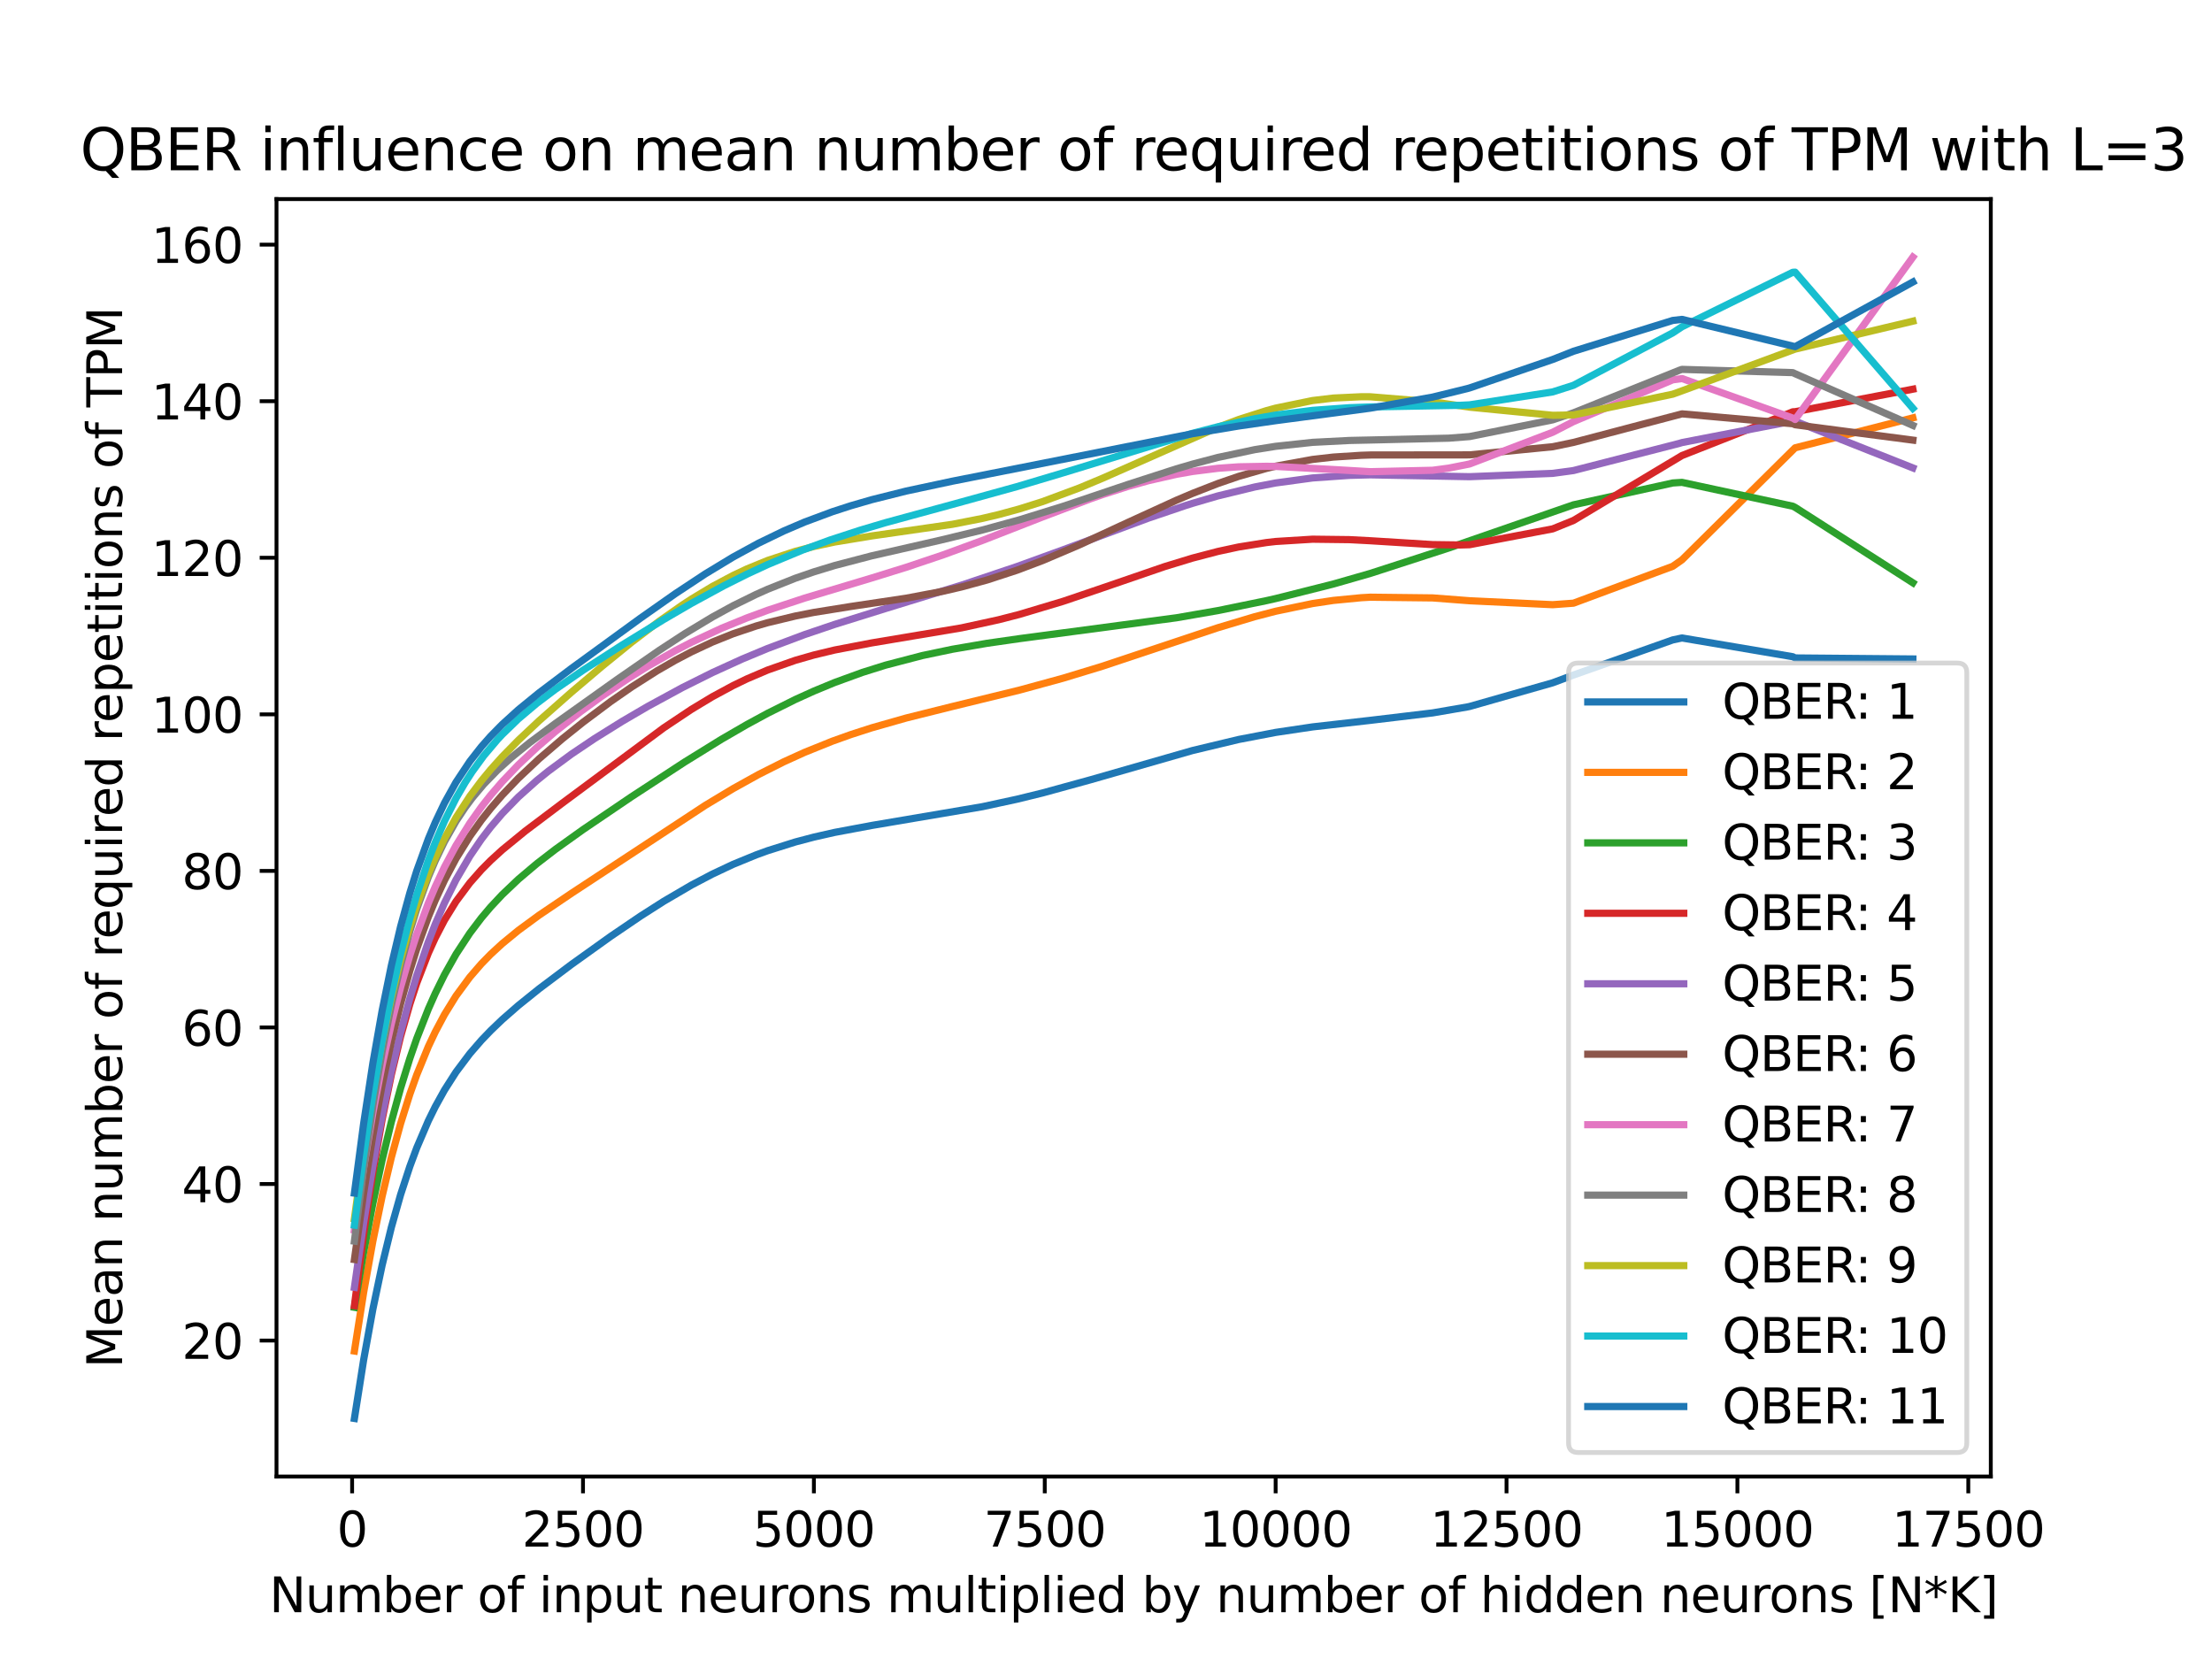 <?xml version="1.0" encoding="utf-8" standalone="no"?>
<!DOCTYPE svg PUBLIC "-//W3C//DTD SVG 1.1//EN"
  "http://www.w3.org/Graphics/SVG/1.1/DTD/svg11.dtd">
<svg xmlns:xlink="http://www.w3.org/1999/xlink" width="460.8pt" height="345.6pt" viewBox="0 0 460.8 345.6" xmlns="http://www.w3.org/2000/svg" version="1.1">
 <defs>
  <style type="text/css">*{stroke-linejoin: round; stroke-linecap: butt}</style>
 </defs>
 <g id="figure_1">
  <g id="patch_1">
   <path d="M 0 345.6 
L 460.8 345.6 
L 460.8 0 
L 0 0 
z
" style="fill: #ffffff"/>
  </g>
  <g id="axes_1">
   <g id="patch_2">
    <path d="M 57.6 307.584 
L 414.72 307.584 
L 414.72 41.472 
L 57.6 41.472 
z
" style="fill: #ffffff"/>
   </g>
   <g id="matplotlib.axis_1">
    <g id="xtick_1">
     <g id="line2d_1">
      <defs>
       <path id="md6e214c349" d="M 0 0 
L 0 3.5 
" style="stroke: #000000; stroke-width: 0.8"/>
      </defs>
      <g>
       <use xlink:href="#md6e214c349" x="73.352" y="307.584" style="stroke: #000000; stroke-width: 0.8"/>
      </g>
     </g>
     <g id="text_1">
      <!-- 0 -->
      <g transform="translate(70.171 322.182)scale(0.1 -0.1)">
       <defs>
        <path id="DejaVuSans-30" d="M 2034 4250 
Q 1547 4250 1301 3770 
Q 1056 3291 1056 2328 
Q 1056 1369 1301 889 
Q 1547 409 2034 409 
Q 2525 409 2770 889 
Q 3016 1369 3016 2328 
Q 3016 3291 2770 3770 
Q 2525 4250 2034 4250 
z
M 2034 4750 
Q 2819 4750 3233 4129 
Q 3647 3509 3647 2328 
Q 3647 1150 3233 529 
Q 2819 -91 2034 -91 
Q 1250 -91 836 529 
Q 422 1150 422 2328 
Q 422 3509 836 4129 
Q 1250 4750 2034 4750 
z
" transform="scale(0.016)"/>
       </defs>
       <use xlink:href="#DejaVuSans-30"/>
      </g>
     </g>
    </g>
    <g id="xtick_2">
     <g id="line2d_2">
      <g>
       <use xlink:href="#md6e214c349" x="121.449" y="307.584" style="stroke: #000000; stroke-width: 0.8"/>
      </g>
     </g>
     <g id="text_2">
      <!-- 2500 -->
      <g transform="translate(108.724 322.182)scale(0.1 -0.1)">
       <defs>
        <path id="DejaVuSans-32" d="M 1228 531 
L 3431 531 
L 3431 0 
L 469 0 
L 469 531 
Q 828 903 1448 1529 
Q 2069 2156 2228 2338 
Q 2531 2678 2651 2914 
Q 2772 3150 2772 3378 
Q 2772 3750 2511 3984 
Q 2250 4219 1831 4219 
Q 1534 4219 1204 4116 
Q 875 4013 500 3803 
L 500 4441 
Q 881 4594 1212 4672 
Q 1544 4750 1819 4750 
Q 2544 4750 2975 4387 
Q 3406 4025 3406 3419 
Q 3406 3131 3298 2873 
Q 3191 2616 2906 2266 
Q 2828 2175 2409 1742 
Q 1991 1309 1228 531 
z
" transform="scale(0.016)"/>
        <path id="DejaVuSans-35" d="M 691 4666 
L 3169 4666 
L 3169 4134 
L 1269 4134 
L 1269 2991 
Q 1406 3038 1543 3061 
Q 1681 3084 1819 3084 
Q 2600 3084 3056 2656 
Q 3513 2228 3513 1497 
Q 3513 744 3044 326 
Q 2575 -91 1722 -91 
Q 1428 -91 1123 -41 
Q 819 9 494 109 
L 494 744 
Q 775 591 1075 516 
Q 1375 441 1709 441 
Q 2250 441 2565 725 
Q 2881 1009 2881 1497 
Q 2881 1984 2565 2268 
Q 2250 2553 1709 2553 
Q 1456 2553 1204 2497 
Q 953 2441 691 2322 
L 691 4666 
z
" transform="scale(0.016)"/>
       </defs>
       <use xlink:href="#DejaVuSans-32"/>
       <use xlink:href="#DejaVuSans-35" x="63.623"/>
       <use xlink:href="#DejaVuSans-30" x="127.246"/>
       <use xlink:href="#DejaVuSans-30" x="190.869"/>
      </g>
     </g>
    </g>
    <g id="xtick_3">
     <g id="line2d_3">
      <g>
       <use xlink:href="#md6e214c349" x="169.546" y="307.584" style="stroke: #000000; stroke-width: 0.8"/>
      </g>
     </g>
     <g id="text_3">
      <!-- 5000 -->
      <g transform="translate(156.821 322.182)scale(0.1 -0.1)">
       <use xlink:href="#DejaVuSans-35"/>
       <use xlink:href="#DejaVuSans-30" x="63.623"/>
       <use xlink:href="#DejaVuSans-30" x="127.246"/>
       <use xlink:href="#DejaVuSans-30" x="190.869"/>
      </g>
     </g>
    </g>
    <g id="xtick_4">
     <g id="line2d_4">
      <g>
       <use xlink:href="#md6e214c349" x="217.643" y="307.584" style="stroke: #000000; stroke-width: 0.8"/>
      </g>
     </g>
     <g id="text_4">
      <!-- 7500 -->
      <g transform="translate(204.918 322.182)scale(0.1 -0.1)">
       <defs>
        <path id="DejaVuSans-37" d="M 525 4666 
L 3525 4666 
L 3525 4397 
L 1831 0 
L 1172 0 
L 2766 4134 
L 525 4134 
L 525 4666 
z
" transform="scale(0.016)"/>
       </defs>
       <use xlink:href="#DejaVuSans-37"/>
       <use xlink:href="#DejaVuSans-35" x="63.623"/>
       <use xlink:href="#DejaVuSans-30" x="127.246"/>
       <use xlink:href="#DejaVuSans-30" x="190.869"/>
      </g>
     </g>
    </g>
    <g id="xtick_5">
     <g id="line2d_5">
      <g>
       <use xlink:href="#md6e214c349" x="265.74" y="307.584" style="stroke: #000000; stroke-width: 0.8"/>
      </g>
     </g>
     <g id="text_5">
      <!-- 10000 -->
      <g transform="translate(249.833 322.182)scale(0.1 -0.1)">
       <defs>
        <path id="DejaVuSans-31" d="M 794 531 
L 1825 531 
L 1825 4091 
L 703 3866 
L 703 4441 
L 1819 4666 
L 2450 4666 
L 2450 531 
L 3481 531 
L 3481 0 
L 794 0 
L 794 531 
z
" transform="scale(0.016)"/>
       </defs>
       <use xlink:href="#DejaVuSans-31"/>
       <use xlink:href="#DejaVuSans-30" x="63.623"/>
       <use xlink:href="#DejaVuSans-30" x="127.246"/>
       <use xlink:href="#DejaVuSans-30" x="190.869"/>
       <use xlink:href="#DejaVuSans-30" x="254.492"/>
      </g>
     </g>
    </g>
    <g id="xtick_6">
     <g id="line2d_6">
      <g>
       <use xlink:href="#md6e214c349" x="313.837" y="307.584" style="stroke: #000000; stroke-width: 0.8"/>
      </g>
     </g>
     <g id="text_6">
      <!-- 12500 -->
      <g transform="translate(297.93 322.182)scale(0.1 -0.1)">
       <use xlink:href="#DejaVuSans-31"/>
       <use xlink:href="#DejaVuSans-32" x="63.623"/>
       <use xlink:href="#DejaVuSans-35" x="127.246"/>
       <use xlink:href="#DejaVuSans-30" x="190.869"/>
       <use xlink:href="#DejaVuSans-30" x="254.492"/>
      </g>
     </g>
    </g>
    <g id="xtick_7">
     <g id="line2d_7">
      <g>
       <use xlink:href="#md6e214c349" x="361.934" y="307.584" style="stroke: #000000; stroke-width: 0.8"/>
      </g>
     </g>
     <g id="text_7">
      <!-- 15000 -->
      <g transform="translate(346.027 322.182)scale(0.1 -0.1)">
       <use xlink:href="#DejaVuSans-31"/>
       <use xlink:href="#DejaVuSans-35" x="63.623"/>
       <use xlink:href="#DejaVuSans-30" x="127.246"/>
       <use xlink:href="#DejaVuSans-30" x="190.869"/>
       <use xlink:href="#DejaVuSans-30" x="254.492"/>
      </g>
     </g>
    </g>
    <g id="xtick_8">
     <g id="line2d_8">
      <g>
       <use xlink:href="#md6e214c349" x="410.031" y="307.584" style="stroke: #000000; stroke-width: 0.8"/>
      </g>
     </g>
     <g id="text_8">
      <!-- 17500 -->
      <g transform="translate(394.124 322.182)scale(0.1 -0.1)">
       <use xlink:href="#DejaVuSans-31"/>
       <use xlink:href="#DejaVuSans-37" x="63.623"/>
       <use xlink:href="#DejaVuSans-35" x="127.246"/>
       <use xlink:href="#DejaVuSans-30" x="190.869"/>
       <use xlink:href="#DejaVuSans-30" x="254.492"/>
      </g>
     </g>
    </g>
    <g id="text_9">
     <!-- Number of input neurons multiplied by number of hidden neurons [N*K] -->
     <g transform="translate(56.103 335.861)scale(0.1 -0.1)">
      <defs>
       <path id="DejaVuSans-4e" d="M 628 4666 
L 1478 4666 
L 3547 763 
L 3547 4666 
L 4159 4666 
L 4159 0 
L 3309 0 
L 1241 3903 
L 1241 0 
L 628 0 
L 628 4666 
z
" transform="scale(0.016)"/>
       <path id="DejaVuSans-75" d="M 544 1381 
L 544 3500 
L 1119 3500 
L 1119 1403 
Q 1119 906 1312 657 
Q 1506 409 1894 409 
Q 2359 409 2629 706 
Q 2900 1003 2900 1516 
L 2900 3500 
L 3475 3500 
L 3475 0 
L 2900 0 
L 2900 538 
Q 2691 219 2414 64 
Q 2138 -91 1772 -91 
Q 1169 -91 856 284 
Q 544 659 544 1381 
z
M 1991 3584 
L 1991 3584 
z
" transform="scale(0.016)"/>
       <path id="DejaVuSans-6d" d="M 3328 2828 
Q 3544 3216 3844 3400 
Q 4144 3584 4550 3584 
Q 5097 3584 5394 3201 
Q 5691 2819 5691 2113 
L 5691 0 
L 5113 0 
L 5113 2094 
Q 5113 2597 4934 2840 
Q 4756 3084 4391 3084 
Q 3944 3084 3684 2787 
Q 3425 2491 3425 1978 
L 3425 0 
L 2847 0 
L 2847 2094 
Q 2847 2600 2669 2842 
Q 2491 3084 2119 3084 
Q 1678 3084 1418 2786 
Q 1159 2488 1159 1978 
L 1159 0 
L 581 0 
L 581 3500 
L 1159 3500 
L 1159 2956 
Q 1356 3278 1631 3431 
Q 1906 3584 2284 3584 
Q 2666 3584 2933 3390 
Q 3200 3197 3328 2828 
z
" transform="scale(0.016)"/>
       <path id="DejaVuSans-62" d="M 3116 1747 
Q 3116 2381 2855 2742 
Q 2594 3103 2138 3103 
Q 1681 3103 1420 2742 
Q 1159 2381 1159 1747 
Q 1159 1113 1420 752 
Q 1681 391 2138 391 
Q 2594 391 2855 752 
Q 3116 1113 3116 1747 
z
M 1159 2969 
Q 1341 3281 1617 3432 
Q 1894 3584 2278 3584 
Q 2916 3584 3314 3078 
Q 3713 2572 3713 1747 
Q 3713 922 3314 415 
Q 2916 -91 2278 -91 
Q 1894 -91 1617 61 
Q 1341 213 1159 525 
L 1159 0 
L 581 0 
L 581 4863 
L 1159 4863 
L 1159 2969 
z
" transform="scale(0.016)"/>
       <path id="DejaVuSans-65" d="M 3597 1894 
L 3597 1613 
L 953 1613 
Q 991 1019 1311 708 
Q 1631 397 2203 397 
Q 2534 397 2845 478 
Q 3156 559 3463 722 
L 3463 178 
Q 3153 47 2828 -22 
Q 2503 -91 2169 -91 
Q 1331 -91 842 396 
Q 353 884 353 1716 
Q 353 2575 817 3079 
Q 1281 3584 2069 3584 
Q 2775 3584 3186 3129 
Q 3597 2675 3597 1894 
z
M 3022 2063 
Q 3016 2534 2758 2815 
Q 2500 3097 2075 3097 
Q 1594 3097 1305 2825 
Q 1016 2553 972 2059 
L 3022 2063 
z
" transform="scale(0.016)"/>
       <path id="DejaVuSans-72" d="M 2631 2963 
Q 2534 3019 2420 3045 
Q 2306 3072 2169 3072 
Q 1681 3072 1420 2755 
Q 1159 2438 1159 1844 
L 1159 0 
L 581 0 
L 581 3500 
L 1159 3500 
L 1159 2956 
Q 1341 3275 1631 3429 
Q 1922 3584 2338 3584 
Q 2397 3584 2469 3576 
Q 2541 3569 2628 3553 
L 2631 2963 
z
" transform="scale(0.016)"/>
       <path id="DejaVuSans-20" transform="scale(0.016)"/>
       <path id="DejaVuSans-6f" d="M 1959 3097 
Q 1497 3097 1228 2736 
Q 959 2375 959 1747 
Q 959 1119 1226 758 
Q 1494 397 1959 397 
Q 2419 397 2687 759 
Q 2956 1122 2956 1747 
Q 2956 2369 2687 2733 
Q 2419 3097 1959 3097 
z
M 1959 3584 
Q 2709 3584 3137 3096 
Q 3566 2609 3566 1747 
Q 3566 888 3137 398 
Q 2709 -91 1959 -91 
Q 1206 -91 779 398 
Q 353 888 353 1747 
Q 353 2609 779 3096 
Q 1206 3584 1959 3584 
z
" transform="scale(0.016)"/>
       <path id="DejaVuSans-66" d="M 2375 4863 
L 2375 4384 
L 1825 4384 
Q 1516 4384 1395 4259 
Q 1275 4134 1275 3809 
L 1275 3500 
L 2222 3500 
L 2222 3053 
L 1275 3053 
L 1275 0 
L 697 0 
L 697 3053 
L 147 3053 
L 147 3500 
L 697 3500 
L 697 3744 
Q 697 4328 969 4595 
Q 1241 4863 1831 4863 
L 2375 4863 
z
" transform="scale(0.016)"/>
       <path id="DejaVuSans-69" d="M 603 3500 
L 1178 3500 
L 1178 0 
L 603 0 
L 603 3500 
z
M 603 4863 
L 1178 4863 
L 1178 4134 
L 603 4134 
L 603 4863 
z
" transform="scale(0.016)"/>
       <path id="DejaVuSans-6e" d="M 3513 2113 
L 3513 0 
L 2938 0 
L 2938 2094 
Q 2938 2591 2744 2837 
Q 2550 3084 2163 3084 
Q 1697 3084 1428 2787 
Q 1159 2491 1159 1978 
L 1159 0 
L 581 0 
L 581 3500 
L 1159 3500 
L 1159 2956 
Q 1366 3272 1645 3428 
Q 1925 3584 2291 3584 
Q 2894 3584 3203 3211 
Q 3513 2838 3513 2113 
z
" transform="scale(0.016)"/>
       <path id="DejaVuSans-70" d="M 1159 525 
L 1159 -1331 
L 581 -1331 
L 581 3500 
L 1159 3500 
L 1159 2969 
Q 1341 3281 1617 3432 
Q 1894 3584 2278 3584 
Q 2916 3584 3314 3078 
Q 3713 2572 3713 1747 
Q 3713 922 3314 415 
Q 2916 -91 2278 -91 
Q 1894 -91 1617 61 
Q 1341 213 1159 525 
z
M 3116 1747 
Q 3116 2381 2855 2742 
Q 2594 3103 2138 3103 
Q 1681 3103 1420 2742 
Q 1159 2381 1159 1747 
Q 1159 1113 1420 752 
Q 1681 391 2138 391 
Q 2594 391 2855 752 
Q 3116 1113 3116 1747 
z
" transform="scale(0.016)"/>
       <path id="DejaVuSans-74" d="M 1172 4494 
L 1172 3500 
L 2356 3500 
L 2356 3053 
L 1172 3053 
L 1172 1153 
Q 1172 725 1289 603 
Q 1406 481 1766 481 
L 2356 481 
L 2356 0 
L 1766 0 
Q 1100 0 847 248 
Q 594 497 594 1153 
L 594 3053 
L 172 3053 
L 172 3500 
L 594 3500 
L 594 4494 
L 1172 4494 
z
" transform="scale(0.016)"/>
       <path id="DejaVuSans-73" d="M 2834 3397 
L 2834 2853 
Q 2591 2978 2328 3040 
Q 2066 3103 1784 3103 
Q 1356 3103 1142 2972 
Q 928 2841 928 2578 
Q 928 2378 1081 2264 
Q 1234 2150 1697 2047 
L 1894 2003 
Q 2506 1872 2764 1633 
Q 3022 1394 3022 966 
Q 3022 478 2636 193 
Q 2250 -91 1575 -91 
Q 1294 -91 989 -36 
Q 684 19 347 128 
L 347 722 
Q 666 556 975 473 
Q 1284 391 1588 391 
Q 1994 391 2212 530 
Q 2431 669 2431 922 
Q 2431 1156 2273 1281 
Q 2116 1406 1581 1522 
L 1381 1569 
Q 847 1681 609 1914 
Q 372 2147 372 2553 
Q 372 3047 722 3315 
Q 1072 3584 1716 3584 
Q 2034 3584 2315 3537 
Q 2597 3491 2834 3397 
z
" transform="scale(0.016)"/>
       <path id="DejaVuSans-6c" d="M 603 4863 
L 1178 4863 
L 1178 0 
L 603 0 
L 603 4863 
z
" transform="scale(0.016)"/>
       <path id="DejaVuSans-64" d="M 2906 2969 
L 2906 4863 
L 3481 4863 
L 3481 0 
L 2906 0 
L 2906 525 
Q 2725 213 2448 61 
Q 2172 -91 1784 -91 
Q 1150 -91 751 415 
Q 353 922 353 1747 
Q 353 2572 751 3078 
Q 1150 3584 1784 3584 
Q 2172 3584 2448 3432 
Q 2725 3281 2906 2969 
z
M 947 1747 
Q 947 1113 1208 752 
Q 1469 391 1925 391 
Q 2381 391 2643 752 
Q 2906 1113 2906 1747 
Q 2906 2381 2643 2742 
Q 2381 3103 1925 3103 
Q 1469 3103 1208 2742 
Q 947 2381 947 1747 
z
" transform="scale(0.016)"/>
       <path id="DejaVuSans-79" d="M 2059 -325 
Q 1816 -950 1584 -1140 
Q 1353 -1331 966 -1331 
L 506 -1331 
L 506 -850 
L 844 -850 
Q 1081 -850 1212 -737 
Q 1344 -625 1503 -206 
L 1606 56 
L 191 3500 
L 800 3500 
L 1894 763 
L 2988 3500 
L 3597 3500 
L 2059 -325 
z
" transform="scale(0.016)"/>
       <path id="DejaVuSans-68" d="M 3513 2113 
L 3513 0 
L 2938 0 
L 2938 2094 
Q 2938 2591 2744 2837 
Q 2550 3084 2163 3084 
Q 1697 3084 1428 2787 
Q 1159 2491 1159 1978 
L 1159 0 
L 581 0 
L 581 4863 
L 1159 4863 
L 1159 2956 
Q 1366 3272 1645 3428 
Q 1925 3584 2291 3584 
Q 2894 3584 3203 3211 
Q 3513 2838 3513 2113 
z
" transform="scale(0.016)"/>
       <path id="DejaVuSans-5b" d="M 550 4863 
L 1875 4863 
L 1875 4416 
L 1125 4416 
L 1125 -397 
L 1875 -397 
L 1875 -844 
L 550 -844 
L 550 4863 
z
" transform="scale(0.016)"/>
       <path id="DejaVuSans-2a" d="M 3009 3897 
L 1888 3291 
L 3009 2681 
L 2828 2375 
L 1778 3009 
L 1778 1831 
L 1422 1831 
L 1422 3009 
L 372 2375 
L 191 2681 
L 1313 3291 
L 191 3897 
L 372 4206 
L 1422 3572 
L 1422 4750 
L 1778 4750 
L 1778 3572 
L 2828 4206 
L 3009 3897 
z
" transform="scale(0.016)"/>
       <path id="DejaVuSans-4b" d="M 628 4666 
L 1259 4666 
L 1259 2694 
L 3353 4666 
L 4166 4666 
L 1850 2491 
L 4331 0 
L 3500 0 
L 1259 2247 
L 1259 0 
L 628 0 
L 628 4666 
z
" transform="scale(0.016)"/>
       <path id="DejaVuSans-5d" d="M 1947 4863 
L 1947 -844 
L 622 -844 
L 622 -397 
L 1369 -397 
L 1369 4416 
L 622 4416 
L 622 4863 
L 1947 4863 
z
" transform="scale(0.016)"/>
      </defs>
      <use xlink:href="#DejaVuSans-4e"/>
      <use xlink:href="#DejaVuSans-75" x="74.805"/>
      <use xlink:href="#DejaVuSans-6d" x="138.184"/>
      <use xlink:href="#DejaVuSans-62" x="235.596"/>
      <use xlink:href="#DejaVuSans-65" x="299.072"/>
      <use xlink:href="#DejaVuSans-72" x="360.596"/>
      <use xlink:href="#DejaVuSans-20" x="401.709"/>
      <use xlink:href="#DejaVuSans-6f" x="433.496"/>
      <use xlink:href="#DejaVuSans-66" x="494.678"/>
      <use xlink:href="#DejaVuSans-20" x="529.883"/>
      <use xlink:href="#DejaVuSans-69" x="561.67"/>
      <use xlink:href="#DejaVuSans-6e" x="589.453"/>
      <use xlink:href="#DejaVuSans-70" x="652.832"/>
      <use xlink:href="#DejaVuSans-75" x="716.309"/>
      <use xlink:href="#DejaVuSans-74" x="779.688"/>
      <use xlink:href="#DejaVuSans-20" x="818.896"/>
      <use xlink:href="#DejaVuSans-6e" x="850.684"/>
      <use xlink:href="#DejaVuSans-65" x="914.062"/>
      <use xlink:href="#DejaVuSans-75" x="975.586"/>
      <use xlink:href="#DejaVuSans-72" x="1038.965"/>
      <use xlink:href="#DejaVuSans-6f" x="1077.828"/>
      <use xlink:href="#DejaVuSans-6e" x="1139.01"/>
      <use xlink:href="#DejaVuSans-73" x="1202.389"/>
      <use xlink:href="#DejaVuSans-20" x="1254.488"/>
      <use xlink:href="#DejaVuSans-6d" x="1286.275"/>
      <use xlink:href="#DejaVuSans-75" x="1383.688"/>
      <use xlink:href="#DejaVuSans-6c" x="1447.066"/>
      <use xlink:href="#DejaVuSans-74" x="1474.85"/>
      <use xlink:href="#DejaVuSans-69" x="1514.059"/>
      <use xlink:href="#DejaVuSans-70" x="1541.842"/>
      <use xlink:href="#DejaVuSans-6c" x="1605.318"/>
      <use xlink:href="#DejaVuSans-69" x="1633.102"/>
      <use xlink:href="#DejaVuSans-65" x="1660.885"/>
      <use xlink:href="#DejaVuSans-64" x="1722.408"/>
      <use xlink:href="#DejaVuSans-20" x="1785.885"/>
      <use xlink:href="#DejaVuSans-62" x="1817.672"/>
      <use xlink:href="#DejaVuSans-79" x="1881.148"/>
      <use xlink:href="#DejaVuSans-20" x="1940.328"/>
      <use xlink:href="#DejaVuSans-6e" x="1972.115"/>
      <use xlink:href="#DejaVuSans-75" x="2035.494"/>
      <use xlink:href="#DejaVuSans-6d" x="2098.873"/>
      <use xlink:href="#DejaVuSans-62" x="2196.285"/>
      <use xlink:href="#DejaVuSans-65" x="2259.762"/>
      <use xlink:href="#DejaVuSans-72" x="2321.285"/>
      <use xlink:href="#DejaVuSans-20" x="2362.398"/>
      <use xlink:href="#DejaVuSans-6f" x="2394.186"/>
      <use xlink:href="#DejaVuSans-66" x="2455.367"/>
      <use xlink:href="#DejaVuSans-20" x="2490.572"/>
      <use xlink:href="#DejaVuSans-68" x="2522.359"/>
      <use xlink:href="#DejaVuSans-69" x="2585.738"/>
      <use xlink:href="#DejaVuSans-64" x="2613.521"/>
      <use xlink:href="#DejaVuSans-64" x="2676.998"/>
      <use xlink:href="#DejaVuSans-65" x="2740.475"/>
      <use xlink:href="#DejaVuSans-6e" x="2801.998"/>
      <use xlink:href="#DejaVuSans-20" x="2865.377"/>
      <use xlink:href="#DejaVuSans-6e" x="2897.164"/>
      <use xlink:href="#DejaVuSans-65" x="2960.543"/>
      <use xlink:href="#DejaVuSans-75" x="3022.066"/>
      <use xlink:href="#DejaVuSans-72" x="3085.445"/>
      <use xlink:href="#DejaVuSans-6f" x="3124.309"/>
      <use xlink:href="#DejaVuSans-6e" x="3185.49"/>
      <use xlink:href="#DejaVuSans-73" x="3248.869"/>
      <use xlink:href="#DejaVuSans-20" x="3300.969"/>
      <use xlink:href="#DejaVuSans-5b" x="3332.756"/>
      <use xlink:href="#DejaVuSans-4e" x="3371.77"/>
      <use xlink:href="#DejaVuSans-2a" x="3446.574"/>
      <use xlink:href="#DejaVuSans-4b" x="3496.574"/>
      <use xlink:href="#DejaVuSans-5d" x="3562.15"/>
     </g>
    </g>
   </g>
   <g id="matplotlib.axis_2">
    <g id="ytick_1">
     <g id="line2d_9">
      <defs>
       <path id="mfb88f25d30" d="M 0 0 
L -3.5 0 
" style="stroke: #000000; stroke-width: 0.8"/>
      </defs>
      <g>
       <use xlink:href="#mfb88f25d30" x="57.6" y="279.268" style="stroke: #000000; stroke-width: 0.8"/>
      </g>
     </g>
     <g id="text_10">
      <!-- 20 -->
      <g transform="translate(37.875 283.068)scale(0.1 -0.1)">
       <use xlink:href="#DejaVuSans-32"/>
       <use xlink:href="#DejaVuSans-30" x="63.623"/>
      </g>
     </g>
    </g>
    <g id="ytick_2">
     <g id="line2d_10">
      <g>
       <use xlink:href="#mfb88f25d30" x="57.6" y="246.654" style="stroke: #000000; stroke-width: 0.8"/>
      </g>
     </g>
     <g id="text_11">
      <!-- 40 -->
      <g transform="translate(37.875 250.453)scale(0.1 -0.1)">
       <defs>
        <path id="DejaVuSans-34" d="M 2419 4116 
L 825 1625 
L 2419 1625 
L 2419 4116 
z
M 2253 4666 
L 3047 4666 
L 3047 1625 
L 3713 1625 
L 3713 1100 
L 3047 1100 
L 3047 0 
L 2419 0 
L 2419 1100 
L 313 1100 
L 313 1709 
L 2253 4666 
z
" transform="scale(0.016)"/>
       </defs>
       <use xlink:href="#DejaVuSans-34"/>
       <use xlink:href="#DejaVuSans-30" x="63.623"/>
      </g>
     </g>
    </g>
    <g id="ytick_3">
     <g id="line2d_11">
      <g>
       <use xlink:href="#mfb88f25d30" x="57.6" y="214.039" style="stroke: #000000; stroke-width: 0.8"/>
      </g>
     </g>
     <g id="text_12">
      <!-- 60 -->
      <g transform="translate(37.875 217.838)scale(0.1 -0.1)">
       <defs>
        <path id="DejaVuSans-36" d="M 2113 2584 
Q 1688 2584 1439 2293 
Q 1191 2003 1191 1497 
Q 1191 994 1439 701 
Q 1688 409 2113 409 
Q 2538 409 2786 701 
Q 3034 994 3034 1497 
Q 3034 2003 2786 2293 
Q 2538 2584 2113 2584 
z
M 3366 4563 
L 3366 3988 
Q 3128 4100 2886 4159 
Q 2644 4219 2406 4219 
Q 1781 4219 1451 3797 
Q 1122 3375 1075 2522 
Q 1259 2794 1537 2939 
Q 1816 3084 2150 3084 
Q 2853 3084 3261 2657 
Q 3669 2231 3669 1497 
Q 3669 778 3244 343 
Q 2819 -91 2113 -91 
Q 1303 -91 875 529 
Q 447 1150 447 2328 
Q 447 3434 972 4092 
Q 1497 4750 2381 4750 
Q 2619 4750 2861 4703 
Q 3103 4656 3366 4563 
z
" transform="scale(0.016)"/>
       </defs>
       <use xlink:href="#DejaVuSans-36"/>
       <use xlink:href="#DejaVuSans-30" x="63.623"/>
      </g>
     </g>
    </g>
    <g id="ytick_4">
     <g id="line2d_12">
      <g>
       <use xlink:href="#mfb88f25d30" x="57.6" y="181.424" style="stroke: #000000; stroke-width: 0.8"/>
      </g>
     </g>
     <g id="text_13">
      <!-- 80 -->
      <g transform="translate(37.875 185.223)scale(0.1 -0.1)">
       <defs>
        <path id="DejaVuSans-38" d="M 2034 2216 
Q 1584 2216 1326 1975 
Q 1069 1734 1069 1313 
Q 1069 891 1326 650 
Q 1584 409 2034 409 
Q 2484 409 2743 651 
Q 3003 894 3003 1313 
Q 3003 1734 2745 1975 
Q 2488 2216 2034 2216 
z
M 1403 2484 
Q 997 2584 770 2862 
Q 544 3141 544 3541 
Q 544 4100 942 4425 
Q 1341 4750 2034 4750 
Q 2731 4750 3128 4425 
Q 3525 4100 3525 3541 
Q 3525 3141 3298 2862 
Q 3072 2584 2669 2484 
Q 3125 2378 3379 2068 
Q 3634 1759 3634 1313 
Q 3634 634 3220 271 
Q 2806 -91 2034 -91 
Q 1263 -91 848 271 
Q 434 634 434 1313 
Q 434 1759 690 2068 
Q 947 2378 1403 2484 
z
M 1172 3481 
Q 1172 3119 1398 2916 
Q 1625 2713 2034 2713 
Q 2441 2713 2670 2916 
Q 2900 3119 2900 3481 
Q 2900 3844 2670 4047 
Q 2441 4250 2034 4250 
Q 1625 4250 1398 4047 
Q 1172 3844 1172 3481 
z
" transform="scale(0.016)"/>
       </defs>
       <use xlink:href="#DejaVuSans-38"/>
       <use xlink:href="#DejaVuSans-30" x="63.623"/>
      </g>
     </g>
    </g>
    <g id="ytick_5">
     <g id="line2d_13">
      <g>
       <use xlink:href="#mfb88f25d30" x="57.6" y="148.809" style="stroke: #000000; stroke-width: 0.8"/>
      </g>
     </g>
     <g id="text_14">
      <!-- 100 -->
      <g transform="translate(31.512 152.608)scale(0.1 -0.1)">
       <use xlink:href="#DejaVuSans-31"/>
       <use xlink:href="#DejaVuSans-30" x="63.623"/>
       <use xlink:href="#DejaVuSans-30" x="127.246"/>
      </g>
     </g>
    </g>
    <g id="ytick_6">
     <g id="line2d_14">
      <g>
       <use xlink:href="#mfb88f25d30" x="57.6" y="116.194" style="stroke: #000000; stroke-width: 0.8"/>
      </g>
     </g>
     <g id="text_15">
      <!-- 120 -->
      <g transform="translate(31.512 119.994)scale(0.1 -0.1)">
       <use xlink:href="#DejaVuSans-31"/>
       <use xlink:href="#DejaVuSans-32" x="63.623"/>
       <use xlink:href="#DejaVuSans-30" x="127.246"/>
      </g>
     </g>
    </g>
    <g id="ytick_7">
     <g id="line2d_15">
      <g>
       <use xlink:href="#mfb88f25d30" x="57.6" y="83.58" style="stroke: #000000; stroke-width: 0.8"/>
      </g>
     </g>
     <g id="text_16">
      <!-- 140 -->
      <g transform="translate(31.512 87.379)scale(0.1 -0.1)">
       <use xlink:href="#DejaVuSans-31"/>
       <use xlink:href="#DejaVuSans-34" x="63.623"/>
       <use xlink:href="#DejaVuSans-30" x="127.246"/>
      </g>
     </g>
    </g>
    <g id="ytick_8">
     <g id="line2d_16">
      <g>
       <use xlink:href="#mfb88f25d30" x="57.6" y="50.965" style="stroke: #000000; stroke-width: 0.8"/>
      </g>
     </g>
     <g id="text_17">
      <!-- 160 -->
      <g transform="translate(31.512 54.764)scale(0.1 -0.1)">
       <use xlink:href="#DejaVuSans-31"/>
       <use xlink:href="#DejaVuSans-36" x="63.623"/>
       <use xlink:href="#DejaVuSans-30" x="127.246"/>
      </g>
     </g>
    </g>
    <g id="text_18">
     <!-- Mean number of required repetitions of TPM -->
     <g transform="translate(25.433 284.969)rotate(-90)scale(0.1 -0.1)">
      <defs>
       <path id="DejaVuSans-4d" d="M 628 4666 
L 1569 4666 
L 2759 1491 
L 3956 4666 
L 4897 4666 
L 4897 0 
L 4281 0 
L 4281 4097 
L 3078 897 
L 2444 897 
L 1241 4097 
L 1241 0 
L 628 0 
L 628 4666 
z
" transform="scale(0.016)"/>
       <path id="DejaVuSans-61" d="M 2194 1759 
Q 1497 1759 1228 1600 
Q 959 1441 959 1056 
Q 959 750 1161 570 
Q 1363 391 1709 391 
Q 2188 391 2477 730 
Q 2766 1069 2766 1631 
L 2766 1759 
L 2194 1759 
z
M 3341 1997 
L 3341 0 
L 2766 0 
L 2766 531 
Q 2569 213 2275 61 
Q 1981 -91 1556 -91 
Q 1019 -91 701 211 
Q 384 513 384 1019 
Q 384 1609 779 1909 
Q 1175 2209 1959 2209 
L 2766 2209 
L 2766 2266 
Q 2766 2663 2505 2880 
Q 2244 3097 1772 3097 
Q 1472 3097 1187 3025 
Q 903 2953 641 2809 
L 641 3341 
Q 956 3463 1253 3523 
Q 1550 3584 1831 3584 
Q 2591 3584 2966 3190 
Q 3341 2797 3341 1997 
z
" transform="scale(0.016)"/>
       <path id="DejaVuSans-71" d="M 947 1747 
Q 947 1113 1208 752 
Q 1469 391 1925 391 
Q 2381 391 2643 752 
Q 2906 1113 2906 1747 
Q 2906 2381 2643 2742 
Q 2381 3103 1925 3103 
Q 1469 3103 1208 2742 
Q 947 2381 947 1747 
z
M 2906 525 
Q 2725 213 2448 61 
Q 2172 -91 1784 -91 
Q 1150 -91 751 415 
Q 353 922 353 1747 
Q 353 2572 751 3078 
Q 1150 3584 1784 3584 
Q 2172 3584 2448 3432 
Q 2725 3281 2906 2969 
L 2906 3500 
L 3481 3500 
L 3481 -1331 
L 2906 -1331 
L 2906 525 
z
" transform="scale(0.016)"/>
       <path id="DejaVuSans-54" d="M -19 4666 
L 3928 4666 
L 3928 4134 
L 2272 4134 
L 2272 0 
L 1638 0 
L 1638 4134 
L -19 4134 
L -19 4666 
z
" transform="scale(0.016)"/>
       <path id="DejaVuSans-50" d="M 1259 4147 
L 1259 2394 
L 2053 2394 
Q 2494 2394 2734 2622 
Q 2975 2850 2975 3272 
Q 2975 3691 2734 3919 
Q 2494 4147 2053 4147 
L 1259 4147 
z
M 628 4666 
L 2053 4666 
Q 2838 4666 3239 4311 
Q 3641 3956 3641 3272 
Q 3641 2581 3239 2228 
Q 2838 1875 2053 1875 
L 1259 1875 
L 1259 0 
L 628 0 
L 628 4666 
z
" transform="scale(0.016)"/>
      </defs>
      <use xlink:href="#DejaVuSans-4d"/>
      <use xlink:href="#DejaVuSans-65" x="86.279"/>
      <use xlink:href="#DejaVuSans-61" x="147.803"/>
      <use xlink:href="#DejaVuSans-6e" x="209.082"/>
      <use xlink:href="#DejaVuSans-20" x="272.461"/>
      <use xlink:href="#DejaVuSans-6e" x="304.248"/>
      <use xlink:href="#DejaVuSans-75" x="367.627"/>
      <use xlink:href="#DejaVuSans-6d" x="431.006"/>
      <use xlink:href="#DejaVuSans-62" x="528.418"/>
      <use xlink:href="#DejaVuSans-65" x="591.895"/>
      <use xlink:href="#DejaVuSans-72" x="653.418"/>
      <use xlink:href="#DejaVuSans-20" x="694.531"/>
      <use xlink:href="#DejaVuSans-6f" x="726.318"/>
      <use xlink:href="#DejaVuSans-66" x="787.5"/>
      <use xlink:href="#DejaVuSans-20" x="822.705"/>
      <use xlink:href="#DejaVuSans-72" x="854.492"/>
      <use xlink:href="#DejaVuSans-65" x="893.355"/>
      <use xlink:href="#DejaVuSans-71" x="954.879"/>
      <use xlink:href="#DejaVuSans-75" x="1018.355"/>
      <use xlink:href="#DejaVuSans-69" x="1081.734"/>
      <use xlink:href="#DejaVuSans-72" x="1109.518"/>
      <use xlink:href="#DejaVuSans-65" x="1148.381"/>
      <use xlink:href="#DejaVuSans-64" x="1209.904"/>
      <use xlink:href="#DejaVuSans-20" x="1273.381"/>
      <use xlink:href="#DejaVuSans-72" x="1305.168"/>
      <use xlink:href="#DejaVuSans-65" x="1344.031"/>
      <use xlink:href="#DejaVuSans-70" x="1405.555"/>
      <use xlink:href="#DejaVuSans-65" x="1469.031"/>
      <use xlink:href="#DejaVuSans-74" x="1530.555"/>
      <use xlink:href="#DejaVuSans-69" x="1569.764"/>
      <use xlink:href="#DejaVuSans-74" x="1597.547"/>
      <use xlink:href="#DejaVuSans-69" x="1636.756"/>
      <use xlink:href="#DejaVuSans-6f" x="1664.539"/>
      <use xlink:href="#DejaVuSans-6e" x="1725.721"/>
      <use xlink:href="#DejaVuSans-73" x="1789.1"/>
      <use xlink:href="#DejaVuSans-20" x="1841.199"/>
      <use xlink:href="#DejaVuSans-6f" x="1872.986"/>
      <use xlink:href="#DejaVuSans-66" x="1934.168"/>
      <use xlink:href="#DejaVuSans-20" x="1969.373"/>
      <use xlink:href="#DejaVuSans-54" x="2001.16"/>
      <use xlink:href="#DejaVuSans-50" x="2062.244"/>
      <use xlink:href="#DejaVuSans-4d" x="2122.547"/>
     </g>
    </g>
   </g>
   <g id="line2d_17">
    <path d="M 73.833 295.488 
L 75.757 283.268 
L 75.757 283.268 
L 77.68 272.696 
L 77.68 272.696 
L 79.604 263.563 
L 79.604 263.563 
L 81.528 255.677 
L 81.528 255.677 
L 83.452 248.87 
L 83.452 248.87 
L 85.376 242.991 
L 85.376 242.991 
L 86.819 239.108 
L 86.819 239.108 
L 89.224 233.493 
L 89.224 233.493 
L 90.667 230.564 
L 90.667 230.564 
L 92.591 227.091 
L 92.591 227.091 
L 94.995 223.329 
L 94.995 223.329 
L 97.881 219.485 
L 97.881 219.485 
L 100.286 216.71 
L 100.286 216.71 
L 102.21 214.705 
L 102.21 214.705 
L 104.615 212.402 
L 104.615 212.402 
L 107.982 209.458 
L 107.982 209.458 
L 112.31 205.977 
L 119.044 200.914 
L 119.044 200.914 
L 127.22 195.062 
L 127.22 195.062 
L 133.473 190.816 
L 133.473 190.816 
L 138.283 187.748 
L 138.283 187.748 
L 144.054 184.372 
L 144.054 184.372 
L 148.383 182.097 
L 148.383 182.097 
L 152.712 180.061 
L 152.712 180.061 
L 157.521 178.088 
L 157.521 178.088 
L 159.926 177.213 
L 159.926 177.213 
L 165.698 175.396 
L 165.698 175.396 
L 169.546 174.384 
L 169.546 174.384 
L 173.874 173.403 
L 173.874 173.403 
L 181.57 171.961 
L 181.57 171.961 
L 204.656 168.046 
L 204.656 168.046 
L 211.871 166.487 
L 211.871 166.487 
L 217.162 165.192 
L 217.162 165.192 
L 227.262 162.419 
L 227.262 162.419 
L 248.425 156.347 
L 248.425 156.347 
L 258.044 154.046 
L 258.044 154.046 
L 265.74 152.574 
L 273.435 151.426 
L 273.435 151.426 
L 285.459 150.061 
L 298.446 148.51 
L 298.446 148.51 
L 305.66 147.268 
L 305.66 147.268 
L 306.141 147.171 
L 323.456 142.238 
L 323.456 142.238 
L 327.785 140.621 
L 348.466 133.306 
L 348.466 133.306 
L 350.39 132.9 
L 373.477 136.807 
L 373.477 136.807 
L 373.958 137.062 
L 398.487 137.275 
L 398.487 137.275 
" clip-path="url(#p13e3baa0d6)" style="fill: none; stroke: #1f77b4; stroke-width: 1.5; stroke-linecap: square"/>
   </g>
   <g id="line2d_18">
    <path d="M 73.833 281.444 
L 75.757 269.204 
L 75.757 269.204 
L 77.68 258.518 
L 77.68 258.518 
L 79.604 249.206 
L 79.604 249.206 
L 81.528 241.103 
L 81.528 241.103 
L 83.452 234.062 
L 83.452 234.062 
L 85.376 227.948 
L 85.376 227.948 
L 86.819 223.898 
L 86.819 223.898 
L 89.224 218.031 
L 89.224 218.031 
L 90.667 214.972 
L 90.667 214.972 
L 92.591 211.355 
L 92.591 211.355 
L 94.995 207.465 
L 94.995 207.465 
L 97.881 203.545 
L 97.881 203.545 
L 100.286 200.769 
L 100.286 200.769 
L 102.21 198.799 
L 102.21 198.799 
L 104.615 196.583 
L 104.615 196.583 
L 107.982 193.821 
L 107.982 193.821 
L 112.31 190.645 
L 119.044 186.095 
L 119.044 186.095 
L 146.94 167.762 
L 146.94 167.762 
L 152.712 164.291 
L 152.712 164.291 
L 158.002 161.355 
L 158.002 161.355 
L 163.293 158.691 
L 163.293 158.691 
L 167.622 156.726 
L 173.393 154.401 
L 173.393 154.401 
L 177.241 153.025 
L 177.241 153.025 
L 181.57 151.626 
L 181.57 151.626 
L 188.784 149.574 
L 188.784 149.574 
L 198.404 147.174 
L 198.404 147.174 
L 212.352 143.768 
L 221.49 141.273 
L 221.49 141.273 
L 229.667 138.783 
L 229.667 138.783 
L 242.653 134.454 
L 242.653 134.454 
L 253.715 130.764 
L 253.715 130.764 
L 261.411 128.461 
L 261.411 128.461 
L 265.74 127.335 
L 273.435 125.728 
L 277.764 125.078 
L 277.764 125.078 
L 283.536 124.517 
L 283.536 124.517 
L 285.459 124.407 
L 298.446 124.557 
L 298.446 124.557 
L 306.141 125.145 
L 323.456 125.969 
L 323.456 125.969 
L 327.785 125.653 
L 348.466 117.971 
L 348.466 117.971 
L 350.39 116.622 
L 373.958 93.289 
L 398.487 87.052 
L 398.487 87.052 
" clip-path="url(#p13e3baa0d6)" style="fill: none; stroke: #ff7f0e; stroke-width: 1.5; stroke-linecap: square"/>
   </g>
   <g id="line2d_19">
    <path d="M 73.833 272.345 
L 75.757 260.824 
L 75.757 260.824 
L 77.68 250.636 
L 77.68 250.636 
L 79.604 241.635 
L 79.604 241.635 
L 81.528 233.689 
L 81.528 233.689 
L 83.452 226.678 
L 83.452 226.678 
L 85.376 220.491 
L 85.376 220.491 
L 86.819 216.333 
L 86.819 216.333 
L 89.224 210.206 
L 89.224 210.206 
L 90.667 206.956 
L 90.667 206.956 
L 92.591 203.054 
L 92.591 203.054 
L 94.995 198.78 
L 94.995 198.78 
L 97.881 194.383 
L 97.881 194.383 
L 100.286 191.215 
L 100.286 191.215 
L 102.21 188.944 
L 102.21 188.944 
L 104.615 186.374 
L 104.615 186.374 
L 107.982 183.172 
L 107.982 183.172 
L 111.829 179.919 
L 111.829 179.919 
L 115.677 176.956 
L 115.677 176.956 
L 121.449 172.824 
L 131.549 165.979 
L 142.611 158.755 
L 142.611 158.755 
L 150.307 153.997 
L 150.307 153.997 
L 155.598 150.933 
L 155.598 150.933 
L 159.926 148.585 
L 159.926 148.585 
L 165.698 145.71 
L 165.698 145.71 
L 169.546 143.967 
L 169.546 143.967 
L 173.874 142.179 
L 173.874 142.179 
L 179.646 140.079 
L 179.646 140.079 
L 184.456 138.568 
L 184.456 138.568 
L 192.151 136.561 
L 192.151 136.561 
L 198.404 135.249 
L 198.404 135.249 
L 205.618 134.011 
L 205.618 134.011 
L 212.352 133.043 
L 245.058 128.698 
L 245.058 128.698 
L 253.715 127.197 
L 253.715 127.197 
L 263.816 125.126 
L 263.816 125.126 
L 265.74 124.69 
L 277.764 121.661 
L 277.764 121.661 
L 285.459 119.453 
L 301.812 114.154 
L 301.812 114.154 
L 327.785 105.165 
L 348.466 100.611 
L 348.466 100.611 
L 350.39 100.486 
L 373.477 105.452 
L 373.477 105.452 
L 373.958 105.696 
L 398.487 121.409 
L 398.487 121.409 
" clip-path="url(#p13e3baa0d6)" style="fill: none; stroke: #2ca02c; stroke-width: 1.5; stroke-linecap: square"/>
   </g>
   <g id="line2d_20">
    <path d="M 73.833 271.995 
L 75.757 257.002 
L 75.757 257.002 
L 77.68 244.165 
L 77.68 244.165 
L 79.604 233.204 
L 79.604 233.204 
L 81.528 223.864 
L 81.528 223.864 
L 83.452 215.92 
L 83.452 215.92 
L 85.376 209.171 
L 85.376 209.171 
L 86.819 204.785 
L 86.819 204.785 
L 89.224 198.563 
L 89.224 198.563 
L 90.667 195.386 
L 90.667 195.386 
L 92.591 191.69 
L 92.591 191.69 
L 94.995 187.786 
L 94.995 187.786 
L 97.881 183.914 
L 97.881 183.914 
L 100.286 181.192 
L 100.286 181.192 
L 102.21 179.257 
L 102.21 179.257 
L 104.615 177.06 
L 104.615 177.06 
L 109.424 173.127 
L 109.424 173.127 
L 117.12 167.323 
L 117.12 167.323 
L 138.283 151.613 
L 138.283 151.613 
L 144.054 147.764 
L 144.054 147.764 
L 148.383 145.153 
L 148.383 145.153 
L 152.712 142.818 
L 152.712 142.818 
L 155.598 141.424 
L 155.598 141.424 
L 159.926 139.577 
L 159.926 139.577 
L 165.698 137.552 
L 165.698 137.552 
L 169.546 136.45 
L 169.546 136.45 
L 173.874 135.41 
L 173.874 135.41 
L 181.57 133.935 
L 181.57 133.935 
L 200.328 130.79 
L 200.328 130.79 
L 208.023 129.11 
L 208.023 129.11 
L 212.352 127.996 
L 221.49 125.256 
L 221.49 125.256 
L 229.667 122.481 
L 229.667 122.481 
L 242.653 118.021 
L 242.653 118.021 
L 248.425 116.26 
L 248.425 116.26 
L 253.715 114.875 
L 258.044 113.945 
L 258.044 113.945 
L 263.816 113.025 
L 263.816 113.025 
L 265.74 112.802 
L 273.435 112.324 
L 273.435 112.324 
L 281.131 112.418 
L 281.131 112.418 
L 285.459 112.646 
L 298.446 113.452 
L 304.217 113.528 
L 304.217 113.528 
L 306.141 113.472 
L 323.456 110.173 
L 323.456 110.173 
L 327.785 108.422 
L 350.39 94.896 
L 373.477 85.781 
L 373.477 85.781 
L 373.958 85.763 
L 398.487 81.073 
L 398.487 81.073 
" clip-path="url(#p13e3baa0d6)" style="fill: none; stroke: #d62728; stroke-width: 1.5; stroke-linecap: square"/>
   </g>
   <g id="line2d_21">
    <path d="M 73.833 268.183 
L 75.757 254.707 
L 75.757 254.707 
L 77.68 242.833 
L 77.68 242.833 
L 79.604 232.38 
L 79.604 232.38 
L 81.528 223.184 
L 81.528 223.184 
L 83.452 215.097 
L 83.452 215.097 
L 85.376 207.986 
L 85.376 207.986 
L 86.819 203.22 
L 86.819 203.22 
L 89.224 196.223 
L 89.224 196.223 
L 90.667 192.524 
L 90.667 192.524 
L 92.591 188.1 
L 92.591 188.1 
L 94.995 183.274 
L 94.995 183.274 
L 97.881 178.342 
L 97.881 178.342 
L 100.286 174.814 
L 100.286 174.814 
L 102.21 172.305 
L 102.21 172.305 
L 104.615 169.489 
L 104.615 169.489 
L 107.982 166.029 
L 107.982 166.029 
L 111.829 162.589 
L 111.829 162.589 
L 114.234 160.645 
L 114.234 160.645 
L 119.044 157.095 
L 119.044 157.095 
L 123.854 153.862 
L 123.854 153.862 
L 129.625 150.263 
L 129.625 150.263 
L 134.916 147.172 
L 134.916 147.172 
L 142.13 143.249 
L 142.13 143.249 
L 148.383 140.129 
L 148.383 140.129 
L 154.636 137.28 
L 159.926 135.079 
L 159.926 135.079 
L 167.622 132.194 
L 173.874 130.076 
L 173.874 130.076 
L 184.456 126.774 
L 184.456 126.774 
L 200.328 121.89 
L 200.328 121.89 
L 211.871 118.012 
L 211.871 118.012 
L 221.49 114.52 
L 221.49 114.52 
L 239.286 107.916 
L 239.286 107.916 
L 246.982 105.31 
L 248.425 104.855 
L 248.425 104.855 
L 253.715 103.308 
L 253.715 103.308 
L 261.411 101.44 
L 261.411 101.44 
L 265.74 100.613 
L 273.435 99.564 
L 273.435 99.564 
L 281.131 99.026 
L 281.131 99.026 
L 285.459 98.917 
L 306.141 99.304 
L 323.456 98.613 
L 323.456 98.613 
L 327.785 98.022 
L 349.909 92.345 
L 349.909 92.345 
L 350.39 92.194 
L 373.477 87.726 
L 373.477 87.726 
L 373.958 87.748 
L 398.487 97.476 
L 398.487 97.476 
" clip-path="url(#p13e3baa0d6)" style="fill: none; stroke: #9467bd; stroke-width: 1.5; stroke-linecap: square"/>
   </g>
   <g id="line2d_22">
    <path d="M 73.833 262.387 
L 75.757 248.535 
L 75.757 248.535 
L 77.68 236.495 
L 77.68 236.495 
L 79.604 226.036 
L 79.604 226.036 
L 81.528 216.955 
L 81.528 216.955 
L 83.452 209.068 
L 83.452 209.068 
L 85.376 202.211 
L 85.376 202.211 
L 86.819 197.656 
L 86.819 197.656 
L 89.224 191.023 
L 89.224 191.023 
L 90.667 187.541 
L 90.667 187.541 
L 92.591 183.387 
L 92.591 183.387 
L 94.995 178.861 
L 94.995 178.861 
L 97.881 174.212 
L 97.881 174.212 
L 100.286 170.848 
L 100.286 170.848 
L 102.21 168.419 
L 102.21 168.419 
L 104.615 165.643 
L 104.615 165.643 
L 107.982 162.128 
L 107.982 162.128 
L 112.31 158.058 
L 117.12 153.928 
L 117.12 153.928 
L 121.449 150.46 
L 127.22 146.142 
L 127.22 146.142 
L 131.549 143.136 
L 136.84 139.766 
L 136.84 139.766 
L 140.688 137.549 
L 140.688 137.549 
L 144.054 135.784 
L 144.054 135.784 
L 148.383 133.764 
L 148.383 133.764 
L 152.712 132.025 
L 152.712 132.025 
L 157.521 130.408 
L 157.521 130.408 
L 159.926 129.716 
L 159.926 129.716 
L 165.698 128.326 
L 165.698 128.326 
L 169.546 127.575 
L 169.546 127.575 
L 177.241 126.341 
L 177.241 126.341 
L 188.784 124.614 
L 188.784 124.614 
L 196.48 123.16 
L 200.328 122.268 
L 200.328 122.268 
L 205.618 120.826 
L 205.618 120.826 
L 211.871 118.785 
L 211.871 118.785 
L 217.162 116.786 
L 217.162 116.786 
L 224.857 113.51 
L 224.857 113.51 
L 234.958 108.831 
L 234.958 108.831 
L 245.058 104.212 
L 245.058 104.212 
L 248.425 102.784 
L 248.425 102.784 
L 253.715 100.721 
L 253.715 100.721 
L 258.044 99.235 
L 258.044 99.235 
L 263.816 97.58 
L 263.816 97.58 
L 265.74 97.116 
L 273.435 95.709 
L 273.435 95.709 
L 277.764 95.216 
L 277.764 95.216 
L 283.536 94.846 
L 283.536 94.846 
L 285.459 94.783 
L 306.141 94.758 
L 323.456 93.063 
L 323.456 93.063 
L 327.785 92.162 
L 350.39 86.214 
L 373.477 88.274 
L 373.477 88.274 
L 373.958 88.483 
L 398.487 91.686 
L 398.487 91.686 
" clip-path="url(#p13e3baa0d6)" style="fill: none; stroke: #8c564b; stroke-width: 1.5; stroke-linecap: square"/>
   </g>
   <g id="line2d_23">
    <path d="M 73.833 256.224 
L 75.757 243.187 
L 75.757 243.187 
L 77.68 231.809 
L 77.68 231.809 
L 79.604 221.881 
L 79.604 221.881 
L 81.528 213.218 
L 81.528 213.218 
L 83.452 205.653 
L 83.452 205.653 
L 85.376 199.038 
L 85.376 199.038 
L 86.819 194.62 
L 86.819 194.62 
L 89.224 188.147 
L 89.224 188.147 
L 90.667 184.726 
L 90.667 184.726 
L 92.591 180.625 
L 92.591 180.625 
L 94.995 176.127 
L 94.995 176.127 
L 97.881 171.476 
L 97.881 171.476 
L 100.286 168.096 
L 100.286 168.096 
L 102.21 165.65 
L 102.21 165.65 
L 104.615 162.856 
L 104.615 162.856 
L 107.982 159.329 
L 107.982 159.329 
L 111.829 155.708 
L 111.829 155.708 
L 115.677 152.403 
L 115.677 152.403 
L 120.968 148.235 
L 120.968 148.235 
L 125.296 145.083 
L 125.296 145.083 
L 131.068 141.201 
L 131.068 141.201 
L 134.916 138.812 
L 134.916 138.812 
L 140.688 135.535 
L 140.688 135.535 
L 144.054 133.793 
L 144.054 133.793 
L 150.307 130.881 
L 150.307 130.881 
L 155.598 128.721 
L 155.598 128.721 
L 159.926 127.13 
L 159.926 127.13 
L 167.622 124.596 
L 181.57 120.413 
L 181.57 120.413 
L 188.784 118.173 
L 188.784 118.173 
L 196.48 115.585 
L 204.656 112.588 
L 204.656 112.588 
L 217.162 107.699 
L 217.162 107.699 
L 227.262 103.878 
L 227.262 103.878 
L 229.667 103.038 
L 229.667 103.038 
L 234.958 101.336 
L 234.958 101.336 
L 239.286 100.126 
L 239.286 100.126 
L 245.058 98.812 
L 245.058 98.812 
L 248.425 98.219 
L 248.425 98.219 
L 253.715 97.553 
L 253.715 97.553 
L 258.044 97.246 
L 258.044 97.246 
L 263.816 97.137 
L 263.816 97.137 
L 265.74 97.166 
L 277.764 97.81 
L 277.764 97.81 
L 285.459 98.262 
L 298.446 97.964 
L 298.446 97.964 
L 301.812 97.515 
L 306.141 96.655 
L 323.456 90.048 
L 323.456 90.048 
L 327.785 87.822 
L 348.466 79.126 
L 348.466 79.126 
L 350.39 78.857 
L 373.477 87.094 
L 373.477 87.094 
L 373.958 87.392 
L 398.487 53.568 
L 398.487 53.568 
" clip-path="url(#p13e3baa0d6)" style="fill: none; stroke: #e377c2; stroke-width: 1.5; stroke-linecap: square"/>
   </g>
   <g id="line2d_24">
    <path d="M 73.833 258.551 
L 75.757 243.379 
L 75.757 243.379 
L 77.68 230.297 
L 77.68 230.297 
L 79.604 219.042 
L 79.604 219.042 
L 81.528 209.377 
L 81.528 209.377 
L 83.452 201.091 
L 83.452 201.091 
L 85.376 193.994 
L 85.376 193.994 
L 86.819 189.35 
L 86.819 189.35 
L 89.224 182.713 
L 89.224 182.713 
L 90.667 179.3 
L 90.667 179.3 
L 92.591 175.309 
L 92.591 175.309 
L 94.995 171.074 
L 94.995 171.074 
L 96.919 168.177 
L 98.362 166.24 
L 98.362 166.24 
L 100.767 163.376 
L 100.767 163.376 
L 103.653 160.404 
L 103.653 160.404 
L 106.539 157.793 
L 106.539 157.793 
L 110.386 154.672 
L 110.386 154.672 
L 115.677 150.73 
L 115.677 150.73 
L 128.663 141.48 
L 128.663 141.48 
L 137.321 135.486 
L 137.321 135.486 
L 142.611 132.031 
L 142.611 132.031 
L 148.383 128.551 
L 148.383 128.551 
L 152.712 126.183 
L 152.712 126.183 
L 157.521 123.82 
L 157.521 123.82 
L 159.926 122.746 
L 159.926 122.746 
L 165.698 120.452 
L 165.698 120.452 
L 169.546 119.128 
L 169.546 119.128 
L 173.874 117.807 
L 173.874 117.807 
L 181.57 115.794 
L 181.57 115.794 
L 195.999 112.505 
L 195.999 112.505 
L 204.656 110.405 
L 204.656 110.405 
L 212.352 108.293 
L 221.49 105.462 
L 221.49 105.462 
L 234.958 100.928 
L 234.958 100.928 
L 245.058 97.669 
L 245.058 97.669 
L 248.425 96.685 
L 248.425 96.685 
L 253.715 95.292 
L 253.715 95.292 
L 261.411 93.665 
L 261.411 93.665 
L 265.74 92.976 
L 273.435 92.15 
L 273.435 92.15 
L 281.131 91.755 
L 281.131 91.755 
L 285.459 91.661 
L 301.812 91.278 
L 301.812 91.278 
L 306.141 90.943 
L 323.456 87.462 
L 323.456 87.462 
L 327.785 85.996 
L 349.909 77.106 
L 349.909 77.106 
L 350.39 76.947 
L 373.477 77.625 
L 373.477 77.625 
L 373.958 77.856 
L 398.487 88.621 
L 398.487 88.621 
" clip-path="url(#p13e3baa0d6)" style="fill: none; stroke: #7f7f7f; stroke-width: 1.5; stroke-linecap: square"/>
   </g>
   <g id="line2d_25">
    <path d="M 73.833 253.878 
L 75.757 239.74 
L 75.757 239.74 
L 77.68 227.506 
L 77.68 227.506 
L 79.604 216.933 
L 79.604 216.933 
L 81.528 207.803 
L 81.528 207.803 
L 83.452 199.919 
L 83.452 199.919 
L 85.376 193.109 
L 85.376 193.109 
L 86.819 188.612 
L 86.819 188.612 
L 89.224 182.108 
L 89.224 182.108 
L 90.667 178.714 
L 90.667 178.714 
L 92.591 174.69 
L 92.591 174.69 
L 94.995 170.329 
L 94.995 170.329 
L 97.881 165.873 
L 97.881 165.873 
L 100.286 162.652 
L 100.286 162.652 
L 102.21 160.322 
L 102.21 160.322 
L 104.615 157.644 
L 104.615 157.644 
L 107.982 154.212 
L 107.982 154.212 
L 112.31 150.142 
L 119.044 144.199 
L 119.044 144.199 
L 125.296 138.899 
L 125.296 138.899 
L 131.549 133.815 
L 137.321 129.414 
L 137.321 129.414 
L 142.13 126.047 
L 142.13 126.047 
L 144.054 124.791 
L 144.054 124.791 
L 148.383 122.178 
L 148.383 122.178 
L 152.712 119.876 
L 152.712 119.876 
L 155.598 118.518 
L 155.598 118.518 
L 159.926 116.746 
L 159.926 116.746 
L 165.698 114.846 
L 165.698 114.846 
L 169.546 113.84 
L 169.546 113.84 
L 173.874 112.914 
L 173.874 112.914 
L 181.57 111.648 
L 181.57 111.648 
L 198.404 109.221 
L 198.404 109.221 
L 204.656 107.993 
L 204.656 107.993 
L 208.023 107.197 
L 208.023 107.197 
L 212.352 106.02 
L 217.162 104.502 
L 217.162 104.502 
L 224.857 101.643 
L 224.857 101.643 
L 229.667 99.633 
L 229.667 99.633 
L 253.715 89.011 
L 253.715 89.011 
L 258.044 87.389 
L 258.044 87.389 
L 263.816 85.543 
L 263.816 85.543 
L 265.74 85.02 
L 273.435 83.438 
L 273.435 83.438 
L 277.764 82.923 
L 277.764 82.923 
L 283.536 82.649 
L 283.536 82.649 
L 285.459 82.656 
L 298.446 83.717 
L 298.446 83.717 
L 306.141 84.817 
L 323.456 86.516 
L 323.456 86.516 
L 327.785 86.443 
L 348.466 82.113 
L 348.466 82.113 
L 350.39 81.416 
L 373.958 72.728 
L 398.487 66.905 
L 398.487 66.905 
" clip-path="url(#p13e3baa0d6)" style="fill: none; stroke: #bcbd22; stroke-width: 1.5; stroke-linecap: square"/>
   </g>
   <g id="line2d_26">
    <path d="M 73.833 255.215 
L 75.757 240.708 
L 75.757 240.708 
L 77.68 227.999 
L 77.68 227.999 
L 79.604 216.882 
L 79.604 216.882 
L 81.528 207.171 
L 81.528 207.171 
L 83.452 198.696 
L 83.452 198.696 
L 85.376 191.306 
L 85.376 191.306 
L 86.819 186.392 
L 86.819 186.392 
L 89.224 179.245 
L 89.224 179.245 
L 90.667 175.506 
L 90.667 175.506 
L 92.591 171.072 
L 92.591 171.072 
L 94.995 166.293 
L 94.995 166.293 
L 96.919 162.985 
L 96.919 162.985 
L 98.362 160.758 
L 98.362 160.758 
L 100.767 157.457 
L 100.767 157.457 
L 103.653 154.046 
L 103.653 154.046 
L 104.615 153.018 
L 104.615 153.018 
L 107.982 149.758 
L 107.982 149.758 
L 111.829 146.516 
L 111.829 146.516 
L 115.677 143.613 
L 115.677 143.613 
L 121.449 139.627 
L 121.449 139.627 
L 129.625 134.351 
L 129.625 134.351 
L 138.283 129.04 
L 138.283 129.04 
L 144.054 125.683 
L 144.054 125.683 
L 150.788 122.023 
L 150.788 122.023 
L 155.598 119.613 
L 155.598 119.613 
L 159.926 117.606 
L 159.926 117.606 
L 167.141 114.604 
L 167.141 114.604 
L 172.912 112.494 
L 172.912 112.494 
L 179.165 110.455 
L 179.165 110.455 
L 184.456 108.884 
L 184.456 108.884 
L 198.404 105.083 
L 198.404 105.083 
L 211.871 101.366 
L 211.871 101.366 
L 221.49 98.496 
L 221.49 98.496 
L 248.425 90.268 
L 248.425 90.268 
L 253.715 88.899 
L 253.715 88.899 
L 261.411 87.222 
L 261.411 87.222 
L 265.74 86.468 
L 265.74 86.468 
L 273.435 85.484 
L 273.435 85.484 
L 281.131 84.93 
L 281.131 84.93 
L 285.459 84.771 
L 285.459 84.771 
L 304.217 84.432 
L 304.217 84.432 
L 306.141 84.336 
L 306.141 84.336 
L 323.456 81.643 
L 323.456 81.643 
L 327.785 80.261 
L 327.785 80.261 
L 348.466 69.341 
L 348.466 69.341 
L 350.39 68.071 
L 350.39 68.071 
L 373.477 56.719 
L 373.477 56.719 
L 373.958 56.693 
L 373.958 56.693 
L 398.487 85.057 
L 398.487 85.057 
" clip-path="url(#p13e3baa0d6)" style="fill: none; stroke: #17becf; stroke-width: 1.5; stroke-linecap: square"/>
   </g>
   <g id="line2d_27">
    <path d="M 73.833 248.548 
L 75.757 234.026 
L 75.757 234.026 
L 77.68 221.438 
L 77.68 221.438 
L 79.604 210.547 
L 79.604 210.547 
L 81.528 201.138 
L 81.528 201.138 
L 83.452 193.019 
L 83.452 193.019 
L 85.376 186.018 
L 85.376 186.018 
L 86.819 181.408 
L 86.819 181.408 
L 89.224 174.771 
L 89.224 174.771 
L 90.667 171.332 
L 90.667 171.332 
L 92.591 167.284 
L 92.591 167.284 
L 94.995 162.953 
L 94.995 162.953 
L 97.881 158.609 
L 97.881 158.609 
L 100.286 155.541 
L 100.286 155.541 
L 102.21 153.365 
L 102.21 153.365 
L 104.615 150.916 
L 104.615 150.916 
L 107.982 147.855 
L 107.982 147.855 
L 112.31 144.321 
L 112.31 144.321 
L 119.044 139.243 
L 119.044 139.243 
L 133.473 128.739 
L 133.473 128.739 
L 140.688 123.671 
L 140.688 123.671 
L 146.94 119.543 
L 146.94 119.543 
L 152.712 116.048 
L 152.712 116.048 
L 158.002 113.162 
L 158.002 113.162 
L 163.293 110.603 
L 163.293 110.603 
L 167.622 108.752 
L 167.622 108.752 
L 173.393 106.604 
L 173.393 106.604 
L 177.241 105.355 
L 177.241 105.355 
L 181.57 104.102 
L 181.57 104.102 
L 188.784 102.295 
L 188.784 102.295 
L 198.404 100.239 
L 198.404 100.239 
L 248.425 90.344 
L 248.425 90.344 
L 258.044 88.745 
L 258.044 88.745 
L 265.74 87.634 
L 265.74 87.634 
L 285.459 85.026 
L 285.459 85.026 
L 298.446 82.721 
L 298.446 82.721 
L 305.66 80.951 
L 305.66 80.951 
L 306.141 80.818 
L 306.141 80.818 
L 323.456 74.884 
L 323.456 74.884 
L 327.785 73.174 
L 327.785 73.174 
L 348.466 66.754 
L 348.466 66.754 
L 350.39 66.532 
L 350.39 66.532 
L 373.958 72.217 
L 373.958 72.217 
L 398.487 58.744 
L 398.487 58.744 
" clip-path="url(#p13e3baa0d6)" style="fill: none; stroke: #1f77b4; stroke-width: 1.5; stroke-linecap: square"/>
   </g>
   <g id="patch_3">
    <path d="M 57.6 307.584 
L 57.6 41.472 
" style="fill: none; stroke: #000000; stroke-width: 0.8; stroke-linejoin: miter; stroke-linecap: square"/>
   </g>
   <g id="patch_4">
    <path d="M 414.72 307.584 
L 414.72 41.472 
" style="fill: none; stroke: #000000; stroke-width: 0.8; stroke-linejoin: miter; stroke-linecap: square"/>
   </g>
   <g id="patch_5">
    <path d="M 57.6 307.584 
L 414.72 307.584 
" style="fill: none; stroke: #000000; stroke-width: 0.8; stroke-linejoin: miter; stroke-linecap: square"/>
   </g>
   <g id="patch_6">
    <path d="M 57.6 41.472 
L 414.72 41.472 
" style="fill: none; stroke: #000000; stroke-width: 0.8; stroke-linejoin: miter; stroke-linecap: square"/>
   </g>
   <g id="text_19">
    <!-- QBER influence on mean number of required repetitions of TPM with L=3 -->
    <g transform="translate(16.703 35.472)scale(0.12 -0.12)">
     <defs>
      <path id="DejaVuSans-51" d="M 2522 4238 
Q 1834 4238 1429 3725 
Q 1025 3213 1025 2328 
Q 1025 1447 1429 934 
Q 1834 422 2522 422 
Q 3209 422 3611 934 
Q 4013 1447 4013 2328 
Q 4013 3213 3611 3725 
Q 3209 4238 2522 4238 
z
M 3406 84 
L 4238 -825 
L 3475 -825 
L 2784 -78 
Q 2681 -84 2626 -87 
Q 2572 -91 2522 -91 
Q 1538 -91 948 567 
Q 359 1225 359 2328 
Q 359 3434 948 4092 
Q 1538 4750 2522 4750 
Q 3503 4750 4090 4092 
Q 4678 3434 4678 2328 
Q 4678 1516 4351 937 
Q 4025 359 3406 84 
z
" transform="scale(0.016)"/>
      <path id="DejaVuSans-42" d="M 1259 2228 
L 1259 519 
L 2272 519 
Q 2781 519 3026 730 
Q 3272 941 3272 1375 
Q 3272 1813 3026 2020 
Q 2781 2228 2272 2228 
L 1259 2228 
z
M 1259 4147 
L 1259 2741 
L 2194 2741 
Q 2656 2741 2882 2914 
Q 3109 3088 3109 3444 
Q 3109 3797 2882 3972 
Q 2656 4147 2194 4147 
L 1259 4147 
z
M 628 4666 
L 2241 4666 
Q 2963 4666 3353 4366 
Q 3744 4066 3744 3513 
Q 3744 3084 3544 2831 
Q 3344 2578 2956 2516 
Q 3422 2416 3680 2098 
Q 3938 1781 3938 1306 
Q 3938 681 3513 340 
Q 3088 0 2303 0 
L 628 0 
L 628 4666 
z
" transform="scale(0.016)"/>
      <path id="DejaVuSans-45" d="M 628 4666 
L 3578 4666 
L 3578 4134 
L 1259 4134 
L 1259 2753 
L 3481 2753 
L 3481 2222 
L 1259 2222 
L 1259 531 
L 3634 531 
L 3634 0 
L 628 0 
L 628 4666 
z
" transform="scale(0.016)"/>
      <path id="DejaVuSans-52" d="M 2841 2188 
Q 3044 2119 3236 1894 
Q 3428 1669 3622 1275 
L 4263 0 
L 3584 0 
L 2988 1197 
Q 2756 1666 2539 1819 
Q 2322 1972 1947 1972 
L 1259 1972 
L 1259 0 
L 628 0 
L 628 4666 
L 2053 4666 
Q 2853 4666 3247 4331 
Q 3641 3997 3641 3322 
Q 3641 2881 3436 2590 
Q 3231 2300 2841 2188 
z
M 1259 4147 
L 1259 2491 
L 2053 2491 
Q 2509 2491 2742 2702 
Q 2975 2913 2975 3322 
Q 2975 3731 2742 3939 
Q 2509 4147 2053 4147 
L 1259 4147 
z
" transform="scale(0.016)"/>
      <path id="DejaVuSans-63" d="M 3122 3366 
L 3122 2828 
Q 2878 2963 2633 3030 
Q 2388 3097 2138 3097 
Q 1578 3097 1268 2742 
Q 959 2388 959 1747 
Q 959 1106 1268 751 
Q 1578 397 2138 397 
Q 2388 397 2633 464 
Q 2878 531 3122 666 
L 3122 134 
Q 2881 22 2623 -34 
Q 2366 -91 2075 -91 
Q 1284 -91 818 406 
Q 353 903 353 1747 
Q 353 2603 823 3093 
Q 1294 3584 2113 3584 
Q 2378 3584 2631 3529 
Q 2884 3475 3122 3366 
z
" transform="scale(0.016)"/>
      <path id="DejaVuSans-77" d="M 269 3500 
L 844 3500 
L 1563 769 
L 2278 3500 
L 2956 3500 
L 3675 769 
L 4391 3500 
L 4966 3500 
L 4050 0 
L 3372 0 
L 2619 2869 
L 1863 0 
L 1184 0 
L 269 3500 
z
" transform="scale(0.016)"/>
      <path id="DejaVuSans-4c" d="M 628 4666 
L 1259 4666 
L 1259 531 
L 3531 531 
L 3531 0 
L 628 0 
L 628 4666 
z
" transform="scale(0.016)"/>
      <path id="DejaVuSans-3d" d="M 678 2906 
L 4684 2906 
L 4684 2381 
L 678 2381 
L 678 2906 
z
M 678 1631 
L 4684 1631 
L 4684 1100 
L 678 1100 
L 678 1631 
z
" transform="scale(0.016)"/>
      <path id="DejaVuSans-33" d="M 2597 2516 
Q 3050 2419 3304 2112 
Q 3559 1806 3559 1356 
Q 3559 666 3084 287 
Q 2609 -91 1734 -91 
Q 1441 -91 1130 -33 
Q 819 25 488 141 
L 488 750 
Q 750 597 1062 519 
Q 1375 441 1716 441 
Q 2309 441 2620 675 
Q 2931 909 2931 1356 
Q 2931 1769 2642 2001 
Q 2353 2234 1838 2234 
L 1294 2234 
L 1294 2753 
L 1863 2753 
Q 2328 2753 2575 2939 
Q 2822 3125 2822 3475 
Q 2822 3834 2567 4026 
Q 2313 4219 1838 4219 
Q 1578 4219 1281 4162 
Q 984 4106 628 3988 
L 628 4550 
Q 988 4650 1302 4700 
Q 1616 4750 1894 4750 
Q 2613 4750 3031 4423 
Q 3450 4097 3450 3541 
Q 3450 3153 3228 2886 
Q 3006 2619 2597 2516 
z
" transform="scale(0.016)"/>
     </defs>
     <use xlink:href="#DejaVuSans-51"/>
     <use xlink:href="#DejaVuSans-42" x="78.711"/>
     <use xlink:href="#DejaVuSans-45" x="147.314"/>
     <use xlink:href="#DejaVuSans-52" x="210.498"/>
     <use xlink:href="#DejaVuSans-20" x="279.98"/>
     <use xlink:href="#DejaVuSans-69" x="311.768"/>
     <use xlink:href="#DejaVuSans-6e" x="339.551"/>
     <use xlink:href="#DejaVuSans-66" x="402.93"/>
     <use xlink:href="#DejaVuSans-6c" x="438.135"/>
     <use xlink:href="#DejaVuSans-75" x="465.918"/>
     <use xlink:href="#DejaVuSans-65" x="529.297"/>
     <use xlink:href="#DejaVuSans-6e" x="590.82"/>
     <use xlink:href="#DejaVuSans-63" x="654.199"/>
     <use xlink:href="#DejaVuSans-65" x="709.18"/>
     <use xlink:href="#DejaVuSans-20" x="770.703"/>
     <use xlink:href="#DejaVuSans-6f" x="802.49"/>
     <use xlink:href="#DejaVuSans-6e" x="863.672"/>
     <use xlink:href="#DejaVuSans-20" x="927.051"/>
     <use xlink:href="#DejaVuSans-6d" x="958.838"/>
     <use xlink:href="#DejaVuSans-65" x="1056.25"/>
     <use xlink:href="#DejaVuSans-61" x="1117.773"/>
     <use xlink:href="#DejaVuSans-6e" x="1179.053"/>
     <use xlink:href="#DejaVuSans-20" x="1242.432"/>
     <use xlink:href="#DejaVuSans-6e" x="1274.219"/>
     <use xlink:href="#DejaVuSans-75" x="1337.598"/>
     <use xlink:href="#DejaVuSans-6d" x="1400.977"/>
     <use xlink:href="#DejaVuSans-62" x="1498.389"/>
     <use xlink:href="#DejaVuSans-65" x="1561.865"/>
     <use xlink:href="#DejaVuSans-72" x="1623.389"/>
     <use xlink:href="#DejaVuSans-20" x="1664.502"/>
     <use xlink:href="#DejaVuSans-6f" x="1696.289"/>
     <use xlink:href="#DejaVuSans-66" x="1757.471"/>
     <use xlink:href="#DejaVuSans-20" x="1792.676"/>
     <use xlink:href="#DejaVuSans-72" x="1824.463"/>
     <use xlink:href="#DejaVuSans-65" x="1863.326"/>
     <use xlink:href="#DejaVuSans-71" x="1924.85"/>
     <use xlink:href="#DejaVuSans-75" x="1988.326"/>
     <use xlink:href="#DejaVuSans-69" x="2051.705"/>
     <use xlink:href="#DejaVuSans-72" x="2079.488"/>
     <use xlink:href="#DejaVuSans-65" x="2118.352"/>
     <use xlink:href="#DejaVuSans-64" x="2179.875"/>
     <use xlink:href="#DejaVuSans-20" x="2243.352"/>
     <use xlink:href="#DejaVuSans-72" x="2275.139"/>
     <use xlink:href="#DejaVuSans-65" x="2314.002"/>
     <use xlink:href="#DejaVuSans-70" x="2375.525"/>
     <use xlink:href="#DejaVuSans-65" x="2439.002"/>
     <use xlink:href="#DejaVuSans-74" x="2500.525"/>
     <use xlink:href="#DejaVuSans-69" x="2539.734"/>
     <use xlink:href="#DejaVuSans-74" x="2567.518"/>
     <use xlink:href="#DejaVuSans-69" x="2606.727"/>
     <use xlink:href="#DejaVuSans-6f" x="2634.51"/>
     <use xlink:href="#DejaVuSans-6e" x="2695.691"/>
     <use xlink:href="#DejaVuSans-73" x="2759.07"/>
     <use xlink:href="#DejaVuSans-20" x="2811.17"/>
     <use xlink:href="#DejaVuSans-6f" x="2842.957"/>
     <use xlink:href="#DejaVuSans-66" x="2904.139"/>
     <use xlink:href="#DejaVuSans-20" x="2939.344"/>
     <use xlink:href="#DejaVuSans-54" x="2971.131"/>
     <use xlink:href="#DejaVuSans-50" x="3032.215"/>
     <use xlink:href="#DejaVuSans-4d" x="3092.518"/>
     <use xlink:href="#DejaVuSans-20" x="3178.797"/>
     <use xlink:href="#DejaVuSans-77" x="3210.584"/>
     <use xlink:href="#DejaVuSans-69" x="3292.371"/>
     <use xlink:href="#DejaVuSans-74" x="3320.154"/>
     <use xlink:href="#DejaVuSans-68" x="3359.363"/>
     <use xlink:href="#DejaVuSans-20" x="3422.742"/>
     <use xlink:href="#DejaVuSans-4c" x="3454.529"/>
     <use xlink:href="#DejaVuSans-3d" x="3510.242"/>
     <use xlink:href="#DejaVuSans-33" x="3594.031"/>
    </g>
   </g>
   <g id="legend_1">
    <g id="patch_7">
     <path d="M 328.761 302.584 
L 407.72 302.584 
Q 409.72 302.584 409.72 300.584 
L 409.72 140.125 
Q 409.72 138.125 407.72 138.125 
L 328.761 138.125 
Q 326.761 138.125 326.761 140.125 
L 326.761 300.584 
Q 326.761 302.584 328.761 302.584 
z
" style="fill: #ffffff; opacity: 0.8; stroke: #cccccc; stroke-linejoin: miter"/>
    </g>
    <g id="line2d_28">
     <path d="M 330.761 146.223 
L 340.761 146.223 
L 350.761 146.223 
" style="fill: none; stroke: #1f77b4; stroke-width: 1.5; stroke-linecap: square"/>
    </g>
    <g id="text_20">
     <!-- QBER: 1 -->
     <g transform="translate(358.761 149.723)scale(0.1 -0.1)">
      <defs>
       <path id="DejaVuSans-3a" d="M 750 794 
L 1409 794 
L 1409 0 
L 750 0 
L 750 794 
z
M 750 3309 
L 1409 3309 
L 1409 2516 
L 750 2516 
L 750 3309 
z
" transform="scale(0.016)"/>
      </defs>
      <use xlink:href="#DejaVuSans-51"/>
      <use xlink:href="#DejaVuSans-42" x="78.711"/>
      <use xlink:href="#DejaVuSans-45" x="147.314"/>
      <use xlink:href="#DejaVuSans-52" x="210.498"/>
      <use xlink:href="#DejaVuSans-3a" x="276.855"/>
      <use xlink:href="#DejaVuSans-20" x="310.547"/>
      <use xlink:href="#DejaVuSans-31" x="342.334"/>
     </g>
    </g>
    <g id="line2d_29">
     <path d="M 330.761 160.901 
L 340.761 160.901 
L 350.761 160.901 
" style="fill: none; stroke: #ff7f0e; stroke-width: 1.5; stroke-linecap: square"/>
    </g>
    <g id="text_21">
     <!-- QBER: 2 -->
     <g transform="translate(358.761 164.401)scale(0.1 -0.1)">
      <use xlink:href="#DejaVuSans-51"/>
      <use xlink:href="#DejaVuSans-42" x="78.711"/>
      <use xlink:href="#DejaVuSans-45" x="147.314"/>
      <use xlink:href="#DejaVuSans-52" x="210.498"/>
      <use xlink:href="#DejaVuSans-3a" x="276.855"/>
      <use xlink:href="#DejaVuSans-20" x="310.547"/>
      <use xlink:href="#DejaVuSans-32" x="342.334"/>
     </g>
    </g>
    <g id="line2d_30">
     <path d="M 330.761 175.579 
L 340.761 175.579 
L 350.761 175.579 
" style="fill: none; stroke: #2ca02c; stroke-width: 1.5; stroke-linecap: square"/>
    </g>
    <g id="text_22">
     <!-- QBER: 3 -->
     <g transform="translate(358.761 179.079)scale(0.1 -0.1)">
      <use xlink:href="#DejaVuSans-51"/>
      <use xlink:href="#DejaVuSans-42" x="78.711"/>
      <use xlink:href="#DejaVuSans-45" x="147.314"/>
      <use xlink:href="#DejaVuSans-52" x="210.498"/>
      <use xlink:href="#DejaVuSans-3a" x="276.855"/>
      <use xlink:href="#DejaVuSans-20" x="310.547"/>
      <use xlink:href="#DejaVuSans-33" x="342.334"/>
     </g>
    </g>
    <g id="line2d_31">
     <path d="M 330.761 190.257 
L 340.761 190.257 
L 350.761 190.257 
" style="fill: none; stroke: #d62728; stroke-width: 1.5; stroke-linecap: square"/>
    </g>
    <g id="text_23">
     <!-- QBER: 4 -->
     <g transform="translate(358.761 193.757)scale(0.1 -0.1)">
      <use xlink:href="#DejaVuSans-51"/>
      <use xlink:href="#DejaVuSans-42" x="78.711"/>
      <use xlink:href="#DejaVuSans-45" x="147.314"/>
      <use xlink:href="#DejaVuSans-52" x="210.498"/>
      <use xlink:href="#DejaVuSans-3a" x="276.855"/>
      <use xlink:href="#DejaVuSans-20" x="310.547"/>
      <use xlink:href="#DejaVuSans-34" x="342.334"/>
     </g>
    </g>
    <g id="line2d_32">
     <path d="M 330.761 204.936 
L 340.761 204.936 
L 350.761 204.936 
" style="fill: none; stroke: #9467bd; stroke-width: 1.5; stroke-linecap: square"/>
    </g>
    <g id="text_24">
     <!-- QBER: 5 -->
     <g transform="translate(358.761 208.436)scale(0.1 -0.1)">
      <use xlink:href="#DejaVuSans-51"/>
      <use xlink:href="#DejaVuSans-42" x="78.711"/>
      <use xlink:href="#DejaVuSans-45" x="147.314"/>
      <use xlink:href="#DejaVuSans-52" x="210.498"/>
      <use xlink:href="#DejaVuSans-3a" x="276.855"/>
      <use xlink:href="#DejaVuSans-20" x="310.547"/>
      <use xlink:href="#DejaVuSans-35" x="342.334"/>
     </g>
    </g>
    <g id="line2d_33">
     <path d="M 330.761 219.614 
L 340.761 219.614 
L 350.761 219.614 
" style="fill: none; stroke: #8c564b; stroke-width: 1.5; stroke-linecap: square"/>
    </g>
    <g id="text_25">
     <!-- QBER: 6 -->
     <g transform="translate(358.761 223.114)scale(0.1 -0.1)">
      <use xlink:href="#DejaVuSans-51"/>
      <use xlink:href="#DejaVuSans-42" x="78.711"/>
      <use xlink:href="#DejaVuSans-45" x="147.314"/>
      <use xlink:href="#DejaVuSans-52" x="210.498"/>
      <use xlink:href="#DejaVuSans-3a" x="276.855"/>
      <use xlink:href="#DejaVuSans-20" x="310.547"/>
      <use xlink:href="#DejaVuSans-36" x="342.334"/>
     </g>
    </g>
    <g id="line2d_34">
     <path d="M 330.761 234.292 
L 340.761 234.292 
L 350.761 234.292 
" style="fill: none; stroke: #e377c2; stroke-width: 1.5; stroke-linecap: square"/>
    </g>
    <g id="text_26">
     <!-- QBER: 7 -->
     <g transform="translate(358.761 237.792)scale(0.1 -0.1)">
      <use xlink:href="#DejaVuSans-51"/>
      <use xlink:href="#DejaVuSans-42" x="78.711"/>
      <use xlink:href="#DejaVuSans-45" x="147.314"/>
      <use xlink:href="#DejaVuSans-52" x="210.498"/>
      <use xlink:href="#DejaVuSans-3a" x="276.855"/>
      <use xlink:href="#DejaVuSans-20" x="310.547"/>
      <use xlink:href="#DejaVuSans-37" x="342.334"/>
     </g>
    </g>
    <g id="line2d_35">
     <path d="M 330.761 248.97 
L 340.761 248.97 
L 350.761 248.97 
" style="fill: none; stroke: #7f7f7f; stroke-width: 1.5; stroke-linecap: square"/>
    </g>
    <g id="text_27">
     <!-- QBER: 8 -->
     <g transform="translate(358.761 252.47)scale(0.1 -0.1)">
      <use xlink:href="#DejaVuSans-51"/>
      <use xlink:href="#DejaVuSans-42" x="78.711"/>
      <use xlink:href="#DejaVuSans-45" x="147.314"/>
      <use xlink:href="#DejaVuSans-52" x="210.498"/>
      <use xlink:href="#DejaVuSans-3a" x="276.855"/>
      <use xlink:href="#DejaVuSans-20" x="310.547"/>
      <use xlink:href="#DejaVuSans-38" x="342.334"/>
     </g>
    </g>
    <g id="line2d_36">
     <path d="M 330.761 263.648 
L 340.761 263.648 
L 350.761 263.648 
" style="fill: none; stroke: #bcbd22; stroke-width: 1.5; stroke-linecap: square"/>
    </g>
    <g id="text_28">
     <!-- QBER: 9 -->
     <g transform="translate(358.761 267.148)scale(0.1 -0.1)">
      <defs>
       <path id="DejaVuSans-39" d="M 703 97 
L 703 672 
Q 941 559 1184 500 
Q 1428 441 1663 441 
Q 2288 441 2617 861 
Q 2947 1281 2994 2138 
Q 2813 1869 2534 1725 
Q 2256 1581 1919 1581 
Q 1219 1581 811 2004 
Q 403 2428 403 3163 
Q 403 3881 828 4315 
Q 1253 4750 1959 4750 
Q 2769 4750 3195 4129 
Q 3622 3509 3622 2328 
Q 3622 1225 3098 567 
Q 2575 -91 1691 -91 
Q 1453 -91 1209 -44 
Q 966 3 703 97 
z
M 1959 2075 
Q 2384 2075 2632 2365 
Q 2881 2656 2881 3163 
Q 2881 3666 2632 3958 
Q 2384 4250 1959 4250 
Q 1534 4250 1286 3958 
Q 1038 3666 1038 3163 
Q 1038 2656 1286 2365 
Q 1534 2075 1959 2075 
z
" transform="scale(0.016)"/>
      </defs>
      <use xlink:href="#DejaVuSans-51"/>
      <use xlink:href="#DejaVuSans-42" x="78.711"/>
      <use xlink:href="#DejaVuSans-45" x="147.314"/>
      <use xlink:href="#DejaVuSans-52" x="210.498"/>
      <use xlink:href="#DejaVuSans-3a" x="276.855"/>
      <use xlink:href="#DejaVuSans-20" x="310.547"/>
      <use xlink:href="#DejaVuSans-39" x="342.334"/>
     </g>
    </g>
    <g id="line2d_37">
     <path d="M 330.761 278.326 
L 340.761 278.326 
L 350.761 278.326 
" style="fill: none; stroke: #17becf; stroke-width: 1.5; stroke-linecap: square"/>
    </g>
    <g id="text_29">
     <!-- QBER: 10 -->
     <g transform="translate(358.761 281.826)scale(0.1 -0.1)">
      <use xlink:href="#DejaVuSans-51"/>
      <use xlink:href="#DejaVuSans-42" x="78.711"/>
      <use xlink:href="#DejaVuSans-45" x="147.314"/>
      <use xlink:href="#DejaVuSans-52" x="210.498"/>
      <use xlink:href="#DejaVuSans-3a" x="276.855"/>
      <use xlink:href="#DejaVuSans-20" x="310.547"/>
      <use xlink:href="#DejaVuSans-31" x="342.334"/>
      <use xlink:href="#DejaVuSans-30" x="405.957"/>
     </g>
    </g>
    <g id="line2d_38">
     <path d="M 330.761 293.004 
L 340.761 293.004 
L 350.761 293.004 
" style="fill: none; stroke: #1f77b4; stroke-width: 1.5; stroke-linecap: square"/>
    </g>
    <g id="text_30">
     <!-- QBER: 11 -->
     <g transform="translate(358.761 296.504)scale(0.1 -0.1)">
      <use xlink:href="#DejaVuSans-51"/>
      <use xlink:href="#DejaVuSans-42" x="78.711"/>
      <use xlink:href="#DejaVuSans-45" x="147.314"/>
      <use xlink:href="#DejaVuSans-52" x="210.498"/>
      <use xlink:href="#DejaVuSans-3a" x="276.855"/>
      <use xlink:href="#DejaVuSans-20" x="310.547"/>
      <use xlink:href="#DejaVuSans-31" x="342.334"/>
      <use xlink:href="#DejaVuSans-31" x="405.957"/>
     </g>
    </g>
   </g>
  </g>
 </g>
 <defs>
  <clipPath id="p13e3baa0d6">
   <rect x="57.6" y="41.472" width="357.12" height="266.112"/>
  </clipPath>
 </defs>
</svg>
